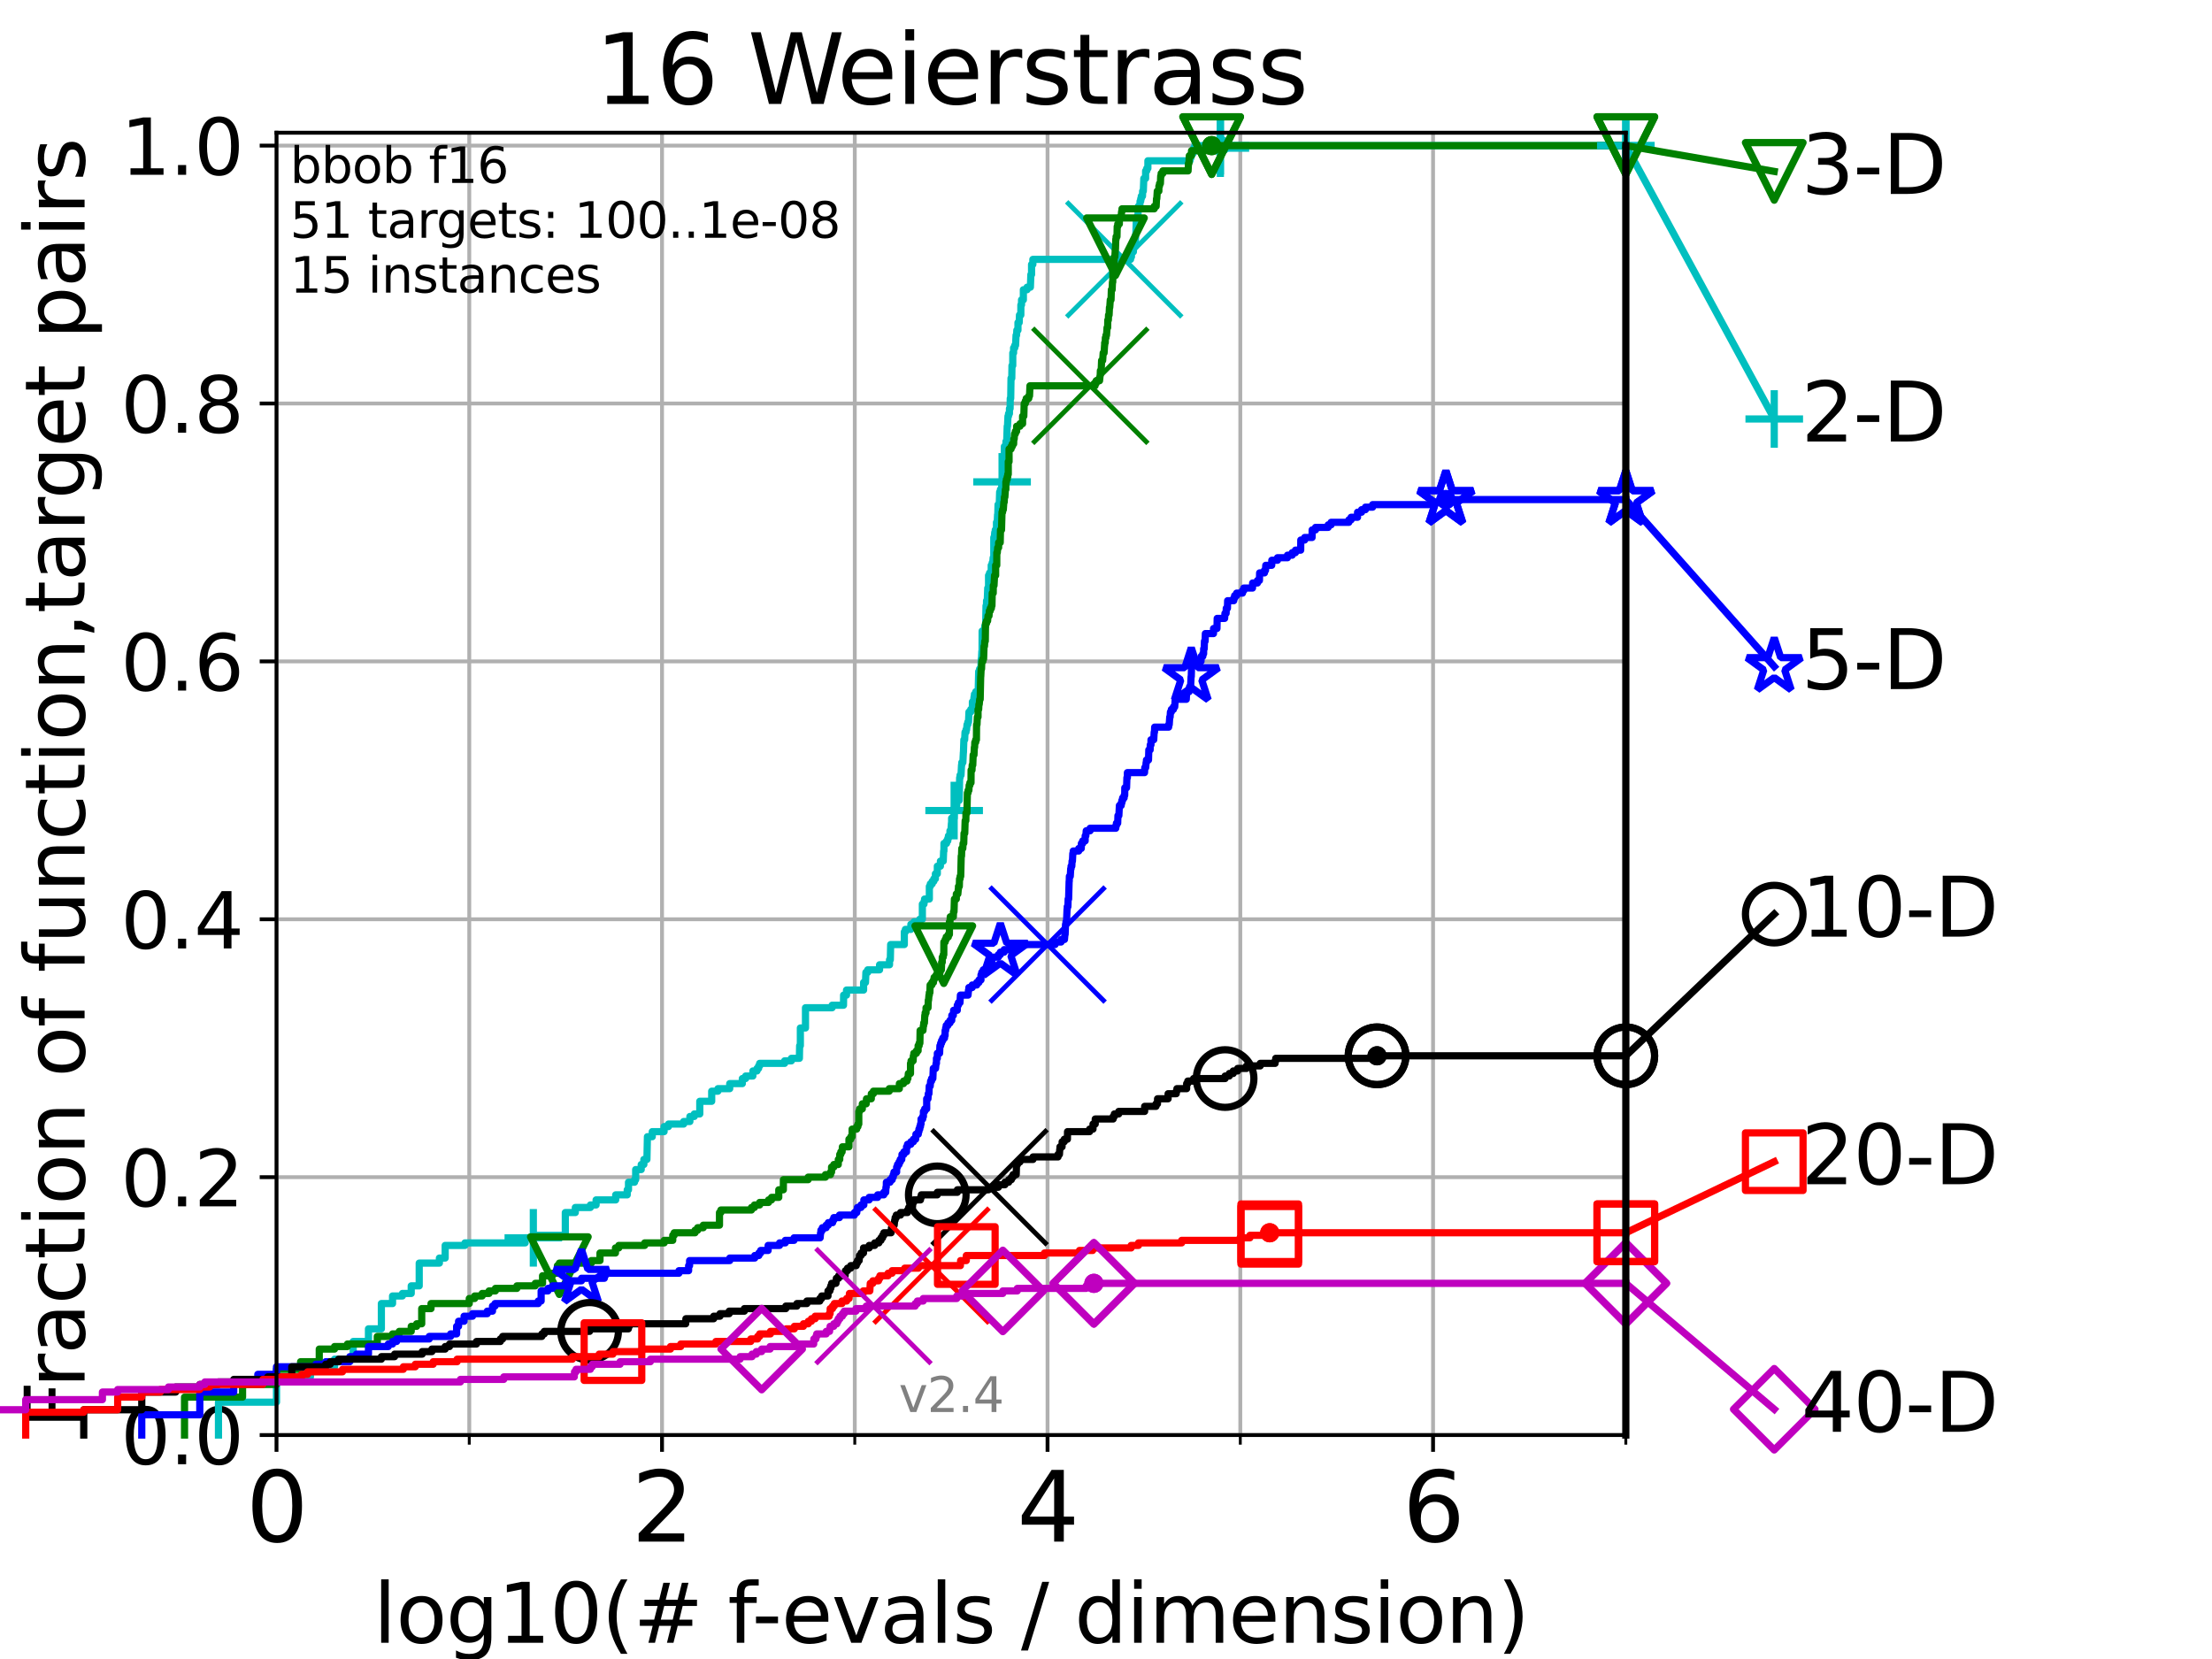 <?xml version="1.0" encoding="utf-8" standalone="no"?>
<!DOCTYPE svg PUBLIC "-//W3C//DTD SVG 1.1//EN"
  "http://www.w3.org/Graphics/SVG/1.1/DTD/svg11.dtd">
<svg height="345.6pt" version="1.1" viewBox="0 0 460.8 345.6" width="460.8pt" xmlns="http://www.w3.org/2000/svg" xmlns:xlink="http://www.w3.org/1999/xlink">
 <defs>
  <style type="text/css">*{stroke-linecap:butt;stroke-linejoin:round;}</style>
 </defs>
 <g id="figure_1">
  <g id="patch_1">
   <path d="M 0 345.6 
L 460.8 345.6 
L 460.8 0 
L 0 0 
z
" style="fill:#ffffff;"/>
  </g>
  <g id="axes_1">
   <g id="patch_2">
    <path d="M 57.6 298.944 
L 338.688 298.944 
L 338.688 27.648 
L 57.6 27.648 
z
" style="fill:#ffffff;"/>
   </g>
   <g id="matplotlib.axis_1">
    <g id="xtick_1">
     <g id="line2d_1">
      <path clip-path="url(#p925b11e635)" d="M 57.6 298.944 
L 57.6 27.648 
" style="fill:none;stroke:#b0b0b0;stroke-linecap:square;stroke-width:0.8;"/>
     </g>
     <g id="line2d_2">
      <defs>
       <path d="M 0 0 
L 0 3.5 
" id="mf7c30c1b37" style="stroke:#000000;stroke-width:0.8;"/>
      </defs>
      <g>
       <use style="stroke:#000000;stroke-width:0.8;" x="57.6" xlink:href="#mf7c30c1b37" y="298.944"/>
      </g>
     </g>
     <g id="text_1">
      <!-- 0 -->
      <g transform="translate(51.237 321.141)scale(0.2 -0.2)">
       <defs>
        <path d="M 2034 4250 
Q 1547 4250 1301 3770 
Q 1056 3291 1056 2328 
Q 1056 1369 1301 889 
Q 1547 409 2034 409 
Q 2525 409 2770 889 
Q 3016 1369 3016 2328 
Q 3016 3291 2770 3770 
Q 2525 4250 2034 4250 
z
M 2034 4750 
Q 2819 4750 3233 4129 
Q 3647 3509 3647 2328 
Q 3647 1150 3233 529 
Q 2819 -91 2034 -91 
Q 1250 -91 836 529 
Q 422 1150 422 2328 
Q 422 3509 836 4129 
Q 1250 4750 2034 4750 
z
" id="DejaVuSans-30" transform="scale(0.016)"/>
       </defs>
       <use xlink:href="#DejaVuSans-30"/>
      </g>
     </g>
    </g>
    <g id="xtick_2">
     <g id="line2d_3">
      <path clip-path="url(#p925b11e635)" d="M 137.911 298.944 
L 137.911 27.648 
" style="fill:none;stroke:#b0b0b0;stroke-linecap:square;stroke-width:0.8;"/>
     </g>
     <g id="line2d_4">
      <g>
       <use style="stroke:#000000;stroke-width:0.8;" x="137.911" xlink:href="#mf7c30c1b37" y="298.944"/>
      </g>
     </g>
     <g id="text_2">
      <!-- 2 -->
      <g transform="translate(131.548 321.141)scale(0.2 -0.2)">
       <defs>
        <path d="M 1228 531 
L 3431 531 
L 3431 0 
L 469 0 
L 469 531 
Q 828 903 1448 1529 
Q 2069 2156 2228 2338 
Q 2531 2678 2651 2914 
Q 2772 3150 2772 3378 
Q 2772 3750 2511 3984 
Q 2250 4219 1831 4219 
Q 1534 4219 1204 4116 
Q 875 4013 500 3803 
L 500 4441 
Q 881 4594 1212 4672 
Q 1544 4750 1819 4750 
Q 2544 4750 2975 4387 
Q 3406 4025 3406 3419 
Q 3406 3131 3298 2873 
Q 3191 2616 2906 2266 
Q 2828 2175 2409 1742 
Q 1991 1309 1228 531 
z
" id="DejaVuSans-32" transform="scale(0.016)"/>
       </defs>
       <use xlink:href="#DejaVuSans-32"/>
      </g>
     </g>
    </g>
    <g id="xtick_3">
     <g id="line2d_5">
      <path clip-path="url(#p925b11e635)" d="M 218.222 298.944 
L 218.222 27.648 
" style="fill:none;stroke:#b0b0b0;stroke-linecap:square;stroke-width:0.8;"/>
     </g>
     <g id="line2d_6">
      <g>
       <use style="stroke:#000000;stroke-width:0.8;" x="218.222" xlink:href="#mf7c30c1b37" y="298.944"/>
      </g>
     </g>
     <g id="text_3">
      <!-- 4 -->
      <g transform="translate(211.859 321.141)scale(0.2 -0.2)">
       <defs>
        <path d="M 2419 4116 
L 825 1625 
L 2419 1625 
L 2419 4116 
z
M 2253 4666 
L 3047 4666 
L 3047 1625 
L 3713 1625 
L 3713 1100 
L 3047 1100 
L 3047 0 
L 2419 0 
L 2419 1100 
L 313 1100 
L 313 1709 
L 2253 4666 
z
" id="DejaVuSans-34" transform="scale(0.016)"/>
       </defs>
       <use xlink:href="#DejaVuSans-34"/>
      </g>
     </g>
    </g>
    <g id="xtick_4">
     <g id="line2d_7">
      <path clip-path="url(#p925b11e635)" d="M 298.533 298.944 
L 298.533 27.648 
" style="fill:none;stroke:#b0b0b0;stroke-linecap:square;stroke-width:0.8;"/>
     </g>
     <g id="line2d_8">
      <g>
       <use style="stroke:#000000;stroke-width:0.8;" x="298.533" xlink:href="#mf7c30c1b37" y="298.944"/>
      </g>
     </g>
     <g id="text_4">
      <!-- 6 -->
      <g transform="translate(292.17 321.141)scale(0.2 -0.2)">
       <defs>
        <path d="M 2113 2584 
Q 1688 2584 1439 2293 
Q 1191 2003 1191 1497 
Q 1191 994 1439 701 
Q 1688 409 2113 409 
Q 2538 409 2786 701 
Q 3034 994 3034 1497 
Q 3034 2003 2786 2293 
Q 2538 2584 2113 2584 
z
M 3366 4563 
L 3366 3988 
Q 3128 4100 2886 4159 
Q 2644 4219 2406 4219 
Q 1781 4219 1451 3797 
Q 1122 3375 1075 2522 
Q 1259 2794 1537 2939 
Q 1816 3084 2150 3084 
Q 2853 3084 3261 2657 
Q 3669 2231 3669 1497 
Q 3669 778 3244 343 
Q 2819 -91 2113 -91 
Q 1303 -91 875 529 
Q 447 1150 447 2328 
Q 447 3434 972 4092 
Q 1497 4750 2381 4750 
Q 2619 4750 2861 4703 
Q 3103 4656 3366 4563 
z
" id="DejaVuSans-36" transform="scale(0.016)"/>
       </defs>
       <use xlink:href="#DejaVuSans-36"/>
      </g>
     </g>
    </g>
    <g id="xtick_5">
     <g id="line2d_9">
      <path clip-path="url(#p925b11e635)" d="M 97.755 298.944 
L 97.755 27.648 
" style="fill:none;stroke:#b0b0b0;stroke-linecap:square;stroke-width:0.8;"/>
     </g>
     <g id="line2d_10">
      <defs>
       <path d="M 0 0 
L 0 2 
" id="m02102c11ba" style="stroke:#000000;stroke-width:0.6;"/>
      </defs>
      <g>
       <use style="stroke:#000000;stroke-width:0.6;" x="97.755" xlink:href="#m02102c11ba" y="298.944"/>
      </g>
     </g>
    </g>
    <g id="xtick_6">
     <g id="line2d_11">
      <path clip-path="url(#p925b11e635)" d="M 178.066 298.944 
L 178.066 27.648 
" style="fill:none;stroke:#b0b0b0;stroke-linecap:square;stroke-width:0.8;"/>
     </g>
     <g id="line2d_12">
      <g>
       <use style="stroke:#000000;stroke-width:0.6;" x="178.066" xlink:href="#m02102c11ba" y="298.944"/>
      </g>
     </g>
    </g>
    <g id="xtick_7">
     <g id="line2d_13">
      <path clip-path="url(#p925b11e635)" d="M 258.377 298.944 
L 258.377 27.648 
" style="fill:none;stroke:#b0b0b0;stroke-linecap:square;stroke-width:0.8;"/>
     </g>
     <g id="line2d_14">
      <g>
       <use style="stroke:#000000;stroke-width:0.6;" x="258.377" xlink:href="#m02102c11ba" y="298.944"/>
      </g>
     </g>
    </g>
    <g id="xtick_8">
     <g id="line2d_15">
      <path clip-path="url(#p925b11e635)" d="M 338.688 298.944 
L 338.688 27.648 
" style="fill:none;stroke:#b0b0b0;stroke-linecap:square;stroke-width:0.8;"/>
     </g>
     <g id="line2d_16">
      <g>
       <use style="stroke:#000000;stroke-width:0.6;" x="338.688" xlink:href="#m02102c11ba" y="298.944"/>
      </g>
     </g>
    </g>
    <g id="text_5">
     <!-- log10(# f-evals / dimension) -->
     <g transform="translate(77.764 342.218)scale(0.17 -0.17)">
      <defs>
       <path d="M 603 4863 
L 1178 4863 
L 1178 0 
L 603 0 
L 603 4863 
z
" id="DejaVuSans-6c" transform="scale(0.016)"/>
       <path d="M 1959 3097 
Q 1497 3097 1228 2736 
Q 959 2375 959 1747 
Q 959 1119 1226 758 
Q 1494 397 1959 397 
Q 2419 397 2687 759 
Q 2956 1122 2956 1747 
Q 2956 2369 2687 2733 
Q 2419 3097 1959 3097 
z
M 1959 3584 
Q 2709 3584 3137 3096 
Q 3566 2609 3566 1747 
Q 3566 888 3137 398 
Q 2709 -91 1959 -91 
Q 1206 -91 779 398 
Q 353 888 353 1747 
Q 353 2609 779 3096 
Q 1206 3584 1959 3584 
z
" id="DejaVuSans-6f" transform="scale(0.016)"/>
       <path d="M 2906 1791 
Q 2906 2416 2648 2759 
Q 2391 3103 1925 3103 
Q 1463 3103 1205 2759 
Q 947 2416 947 1791 
Q 947 1169 1205 825 
Q 1463 481 1925 481 
Q 2391 481 2648 825 
Q 2906 1169 2906 1791 
z
M 3481 434 
Q 3481 -459 3084 -895 
Q 2688 -1331 1869 -1331 
Q 1566 -1331 1297 -1286 
Q 1028 -1241 775 -1147 
L 775 -588 
Q 1028 -725 1275 -790 
Q 1522 -856 1778 -856 
Q 2344 -856 2625 -561 
Q 2906 -266 2906 331 
L 2906 616 
Q 2728 306 2450 153 
Q 2172 0 1784 0 
Q 1141 0 747 490 
Q 353 981 353 1791 
Q 353 2603 747 3093 
Q 1141 3584 1784 3584 
Q 2172 3584 2450 3431 
Q 2728 3278 2906 2969 
L 2906 3500 
L 3481 3500 
L 3481 434 
z
" id="DejaVuSans-67" transform="scale(0.016)"/>
       <path d="M 794 531 
L 1825 531 
L 1825 4091 
L 703 3866 
L 703 4441 
L 1819 4666 
L 2450 4666 
L 2450 531 
L 3481 531 
L 3481 0 
L 794 0 
L 794 531 
z
" id="DejaVuSans-31" transform="scale(0.016)"/>
       <path d="M 1984 4856 
Q 1566 4138 1362 3434 
Q 1159 2731 1159 2009 
Q 1159 1288 1364 580 
Q 1569 -128 1984 -844 
L 1484 -844 
Q 1016 -109 783 600 
Q 550 1309 550 2009 
Q 550 2706 781 3412 
Q 1013 4119 1484 4856 
L 1984 4856 
z
" id="DejaVuSans-28" transform="scale(0.016)"/>
       <path d="M 3272 2816 
L 2363 2816 
L 2100 1772 
L 3016 1772 
L 3272 2816 
z
M 2803 4594 
L 2478 3297 
L 3391 3297 
L 3719 4594 
L 4219 4594 
L 3897 3297 
L 4872 3297 
L 4872 2816 
L 3775 2816 
L 3519 1772 
L 4513 1772 
L 4513 1294 
L 3397 1294 
L 3072 0 
L 2572 0 
L 2894 1294 
L 1978 1294 
L 1656 0 
L 1153 0 
L 1478 1294 
L 494 1294 
L 494 1772 
L 1594 1772 
L 1856 2816 
L 850 2816 
L 850 3297 
L 1978 3297 
L 2297 4594 
L 2803 4594 
z
" id="DejaVuSans-23" transform="scale(0.016)"/>
       <path id="DejaVuSans-20" transform="scale(0.016)"/>
       <path d="M 2375 4863 
L 2375 4384 
L 1825 4384 
Q 1516 4384 1395 4259 
Q 1275 4134 1275 3809 
L 1275 3500 
L 2222 3500 
L 2222 3053 
L 1275 3053 
L 1275 0 
L 697 0 
L 697 3053 
L 147 3053 
L 147 3500 
L 697 3500 
L 697 3744 
Q 697 4328 969 4595 
Q 1241 4863 1831 4863 
L 2375 4863 
z
" id="DejaVuSans-66" transform="scale(0.016)"/>
       <path d="M 313 2009 
L 1997 2009 
L 1997 1497 
L 313 1497 
L 313 2009 
z
" id="DejaVuSans-2d" transform="scale(0.016)"/>
       <path d="M 3597 1894 
L 3597 1613 
L 953 1613 
Q 991 1019 1311 708 
Q 1631 397 2203 397 
Q 2534 397 2845 478 
Q 3156 559 3463 722 
L 3463 178 
Q 3153 47 2828 -22 
Q 2503 -91 2169 -91 
Q 1331 -91 842 396 
Q 353 884 353 1716 
Q 353 2575 817 3079 
Q 1281 3584 2069 3584 
Q 2775 3584 3186 3129 
Q 3597 2675 3597 1894 
z
M 3022 2063 
Q 3016 2534 2758 2815 
Q 2500 3097 2075 3097 
Q 1594 3097 1305 2825 
Q 1016 2553 972 2059 
L 3022 2063 
z
" id="DejaVuSans-65" transform="scale(0.016)"/>
       <path d="M 191 3500 
L 800 3500 
L 1894 563 
L 2988 3500 
L 3597 3500 
L 2284 0 
L 1503 0 
L 191 3500 
z
" id="DejaVuSans-76" transform="scale(0.016)"/>
       <path d="M 2194 1759 
Q 1497 1759 1228 1600 
Q 959 1441 959 1056 
Q 959 750 1161 570 
Q 1363 391 1709 391 
Q 2188 391 2477 730 
Q 2766 1069 2766 1631 
L 2766 1759 
L 2194 1759 
z
M 3341 1997 
L 3341 0 
L 2766 0 
L 2766 531 
Q 2569 213 2275 61 
Q 1981 -91 1556 -91 
Q 1019 -91 701 211 
Q 384 513 384 1019 
Q 384 1609 779 1909 
Q 1175 2209 1959 2209 
L 2766 2209 
L 2766 2266 
Q 2766 2663 2505 2880 
Q 2244 3097 1772 3097 
Q 1472 3097 1187 3025 
Q 903 2953 641 2809 
L 641 3341 
Q 956 3463 1253 3523 
Q 1550 3584 1831 3584 
Q 2591 3584 2966 3190 
Q 3341 2797 3341 1997 
z
" id="DejaVuSans-61" transform="scale(0.016)"/>
       <path d="M 2834 3397 
L 2834 2853 
Q 2591 2978 2328 3040 
Q 2066 3103 1784 3103 
Q 1356 3103 1142 2972 
Q 928 2841 928 2578 
Q 928 2378 1081 2264 
Q 1234 2150 1697 2047 
L 1894 2003 
Q 2506 1872 2764 1633 
Q 3022 1394 3022 966 
Q 3022 478 2636 193 
Q 2250 -91 1575 -91 
Q 1294 -91 989 -36 
Q 684 19 347 128 
L 347 722 
Q 666 556 975 473 
Q 1284 391 1588 391 
Q 1994 391 2212 530 
Q 2431 669 2431 922 
Q 2431 1156 2273 1281 
Q 2116 1406 1581 1522 
L 1381 1569 
Q 847 1681 609 1914 
Q 372 2147 372 2553 
Q 372 3047 722 3315 
Q 1072 3584 1716 3584 
Q 2034 3584 2315 3537 
Q 2597 3491 2834 3397 
z
" id="DejaVuSans-73" transform="scale(0.016)"/>
       <path d="M 1625 4666 
L 2156 4666 
L 531 -594 
L 0 -594 
L 1625 4666 
z
" id="DejaVuSans-2f" transform="scale(0.016)"/>
       <path d="M 2906 2969 
L 2906 4863 
L 3481 4863 
L 3481 0 
L 2906 0 
L 2906 525 
Q 2725 213 2448 61 
Q 2172 -91 1784 -91 
Q 1150 -91 751 415 
Q 353 922 353 1747 
Q 353 2572 751 3078 
Q 1150 3584 1784 3584 
Q 2172 3584 2448 3432 
Q 2725 3281 2906 2969 
z
M 947 1747 
Q 947 1113 1208 752 
Q 1469 391 1925 391 
Q 2381 391 2643 752 
Q 2906 1113 2906 1747 
Q 2906 2381 2643 2742 
Q 2381 3103 1925 3103 
Q 1469 3103 1208 2742 
Q 947 2381 947 1747 
z
" id="DejaVuSans-64" transform="scale(0.016)"/>
       <path d="M 603 3500 
L 1178 3500 
L 1178 0 
L 603 0 
L 603 3500 
z
M 603 4863 
L 1178 4863 
L 1178 4134 
L 603 4134 
L 603 4863 
z
" id="DejaVuSans-69" transform="scale(0.016)"/>
       <path d="M 3328 2828 
Q 3544 3216 3844 3400 
Q 4144 3584 4550 3584 
Q 5097 3584 5394 3201 
Q 5691 2819 5691 2113 
L 5691 0 
L 5113 0 
L 5113 2094 
Q 5113 2597 4934 2840 
Q 4756 3084 4391 3084 
Q 3944 3084 3684 2787 
Q 3425 2491 3425 1978 
L 3425 0 
L 2847 0 
L 2847 2094 
Q 2847 2600 2669 2842 
Q 2491 3084 2119 3084 
Q 1678 3084 1418 2786 
Q 1159 2488 1159 1978 
L 1159 0 
L 581 0 
L 581 3500 
L 1159 3500 
L 1159 2956 
Q 1356 3278 1631 3431 
Q 1906 3584 2284 3584 
Q 2666 3584 2933 3390 
Q 3200 3197 3328 2828 
z
" id="DejaVuSans-6d" transform="scale(0.016)"/>
       <path d="M 3513 2113 
L 3513 0 
L 2938 0 
L 2938 2094 
Q 2938 2591 2744 2837 
Q 2550 3084 2163 3084 
Q 1697 3084 1428 2787 
Q 1159 2491 1159 1978 
L 1159 0 
L 581 0 
L 581 3500 
L 1159 3500 
L 1159 2956 
Q 1366 3272 1645 3428 
Q 1925 3584 2291 3584 
Q 2894 3584 3203 3211 
Q 3513 2838 3513 2113 
z
" id="DejaVuSans-6e" transform="scale(0.016)"/>
       <path d="M 513 4856 
L 1013 4856 
Q 1481 4119 1714 3412 
Q 1947 2706 1947 2009 
Q 1947 1309 1714 600 
Q 1481 -109 1013 -844 
L 513 -844 
Q 928 -128 1133 580 
Q 1338 1288 1338 2009 
Q 1338 2731 1133 3434 
Q 928 4138 513 4856 
z
" id="DejaVuSans-29" transform="scale(0.016)"/>
      </defs>
      <use xlink:href="#DejaVuSans-6c"/>
      <use x="27.783" xlink:href="#DejaVuSans-6f"/>
      <use x="88.965" xlink:href="#DejaVuSans-67"/>
      <use x="152.441" xlink:href="#DejaVuSans-31"/>
      <use x="216.064" xlink:href="#DejaVuSans-30"/>
      <use x="279.688" xlink:href="#DejaVuSans-28"/>
      <use x="318.701" xlink:href="#DejaVuSans-23"/>
      <use x="402.49" xlink:href="#DejaVuSans-20"/>
      <use x="434.277" xlink:href="#DejaVuSans-66"/>
      <use x="463.982" xlink:href="#DejaVuSans-2d"/>
      <use x="500.066" xlink:href="#DejaVuSans-65"/>
      <use x="561.59" xlink:href="#DejaVuSans-76"/>
      <use x="620.77" xlink:href="#DejaVuSans-61"/>
      <use x="682.049" xlink:href="#DejaVuSans-6c"/>
      <use x="709.832" xlink:href="#DejaVuSans-73"/>
      <use x="761.932" xlink:href="#DejaVuSans-20"/>
      <use x="793.719" xlink:href="#DejaVuSans-2f"/>
      <use x="827.41" xlink:href="#DejaVuSans-20"/>
      <use x="859.197" xlink:href="#DejaVuSans-64"/>
      <use x="922.674" xlink:href="#DejaVuSans-69"/>
      <use x="950.457" xlink:href="#DejaVuSans-6d"/>
      <use x="1047.869" xlink:href="#DejaVuSans-65"/>
      <use x="1109.393" xlink:href="#DejaVuSans-6e"/>
      <use x="1172.771" xlink:href="#DejaVuSans-73"/>
      <use x="1224.871" xlink:href="#DejaVuSans-69"/>
      <use x="1252.654" xlink:href="#DejaVuSans-6f"/>
      <use x="1313.836" xlink:href="#DejaVuSans-6e"/>
      <use x="1377.215" xlink:href="#DejaVuSans-29"/>
     </g>
    </g>
   </g>
   <g id="matplotlib.axis_2">
    <g id="ytick_1">
     <g id="line2d_17">
      <path clip-path="url(#p925b11e635)" d="M 57.6 298.944 
L 338.688 298.944 
" style="fill:none;stroke:#b0b0b0;stroke-linecap:square;stroke-width:0.8;"/>
     </g>
     <g id="line2d_18">
      <defs>
       <path d="M 0 0 
L -3.5 0 
" id="m6680188227" style="stroke:#000000;stroke-width:0.8;"/>
      </defs>
      <g>
       <use style="stroke:#000000;stroke-width:0.8;" x="57.6" xlink:href="#m6680188227" y="298.944"/>
      </g>
     </g>
     <g id="text_6">
      <!-- 0.0 -->
      <g transform="translate(25.155 305.023)scale(0.16 -0.16)">
       <defs>
        <path d="M 684 794 
L 1344 794 
L 1344 0 
L 684 0 
L 684 794 
z
" id="DejaVuSans-2e" transform="scale(0.016)"/>
       </defs>
       <use xlink:href="#DejaVuSans-30"/>
       <use x="63.623" xlink:href="#DejaVuSans-2e"/>
       <use x="95.41" xlink:href="#DejaVuSans-30"/>
      </g>
     </g>
    </g>
    <g id="ytick_2">
     <g id="line2d_19">
      <path clip-path="url(#p925b11e635)" d="M 57.6 245.222 
L 338.688 245.222 
" style="fill:none;stroke:#b0b0b0;stroke-linecap:square;stroke-width:0.8;"/>
     </g>
     <g id="line2d_20">
      <g>
       <use style="stroke:#000000;stroke-width:0.8;" x="57.6" xlink:href="#m6680188227" y="245.222"/>
      </g>
     </g>
     <g id="text_7">
      <!-- 0.2 -->
      <g transform="translate(25.155 251.301)scale(0.16 -0.16)">
       <use xlink:href="#DejaVuSans-30"/>
       <use x="63.623" xlink:href="#DejaVuSans-2e"/>
       <use x="95.41" xlink:href="#DejaVuSans-32"/>
      </g>
     </g>
    </g>
    <g id="ytick_3">
     <g id="line2d_21">
      <path clip-path="url(#p925b11e635)" d="M 57.6 191.5 
L 338.688 191.5 
" style="fill:none;stroke:#b0b0b0;stroke-linecap:square;stroke-width:0.8;"/>
     </g>
     <g id="line2d_22">
      <g>
       <use style="stroke:#000000;stroke-width:0.8;" x="57.6" xlink:href="#m6680188227" y="191.5"/>
      </g>
     </g>
     <g id="text_8">
      <!-- 0.4 -->
      <g transform="translate(25.155 197.579)scale(0.16 -0.16)">
       <use xlink:href="#DejaVuSans-30"/>
       <use x="63.623" xlink:href="#DejaVuSans-2e"/>
       <use x="95.41" xlink:href="#DejaVuSans-34"/>
      </g>
     </g>
    </g>
    <g id="ytick_4">
     <g id="line2d_23">
      <path clip-path="url(#p925b11e635)" d="M 57.6 137.778 
L 338.688 137.778 
" style="fill:none;stroke:#b0b0b0;stroke-linecap:square;stroke-width:0.8;"/>
     </g>
     <g id="line2d_24">
      <g>
       <use style="stroke:#000000;stroke-width:0.8;" x="57.6" xlink:href="#m6680188227" y="137.778"/>
      </g>
     </g>
     <g id="text_9">
      <!-- 0.6 -->
      <g transform="translate(25.155 143.857)scale(0.16 -0.16)">
       <use xlink:href="#DejaVuSans-30"/>
       <use x="63.623" xlink:href="#DejaVuSans-2e"/>
       <use x="95.41" xlink:href="#DejaVuSans-36"/>
      </g>
     </g>
    </g>
    <g id="ytick_5">
     <g id="line2d_25">
      <path clip-path="url(#p925b11e635)" d="M 57.6 84.056 
L 338.688 84.056 
" style="fill:none;stroke:#b0b0b0;stroke-linecap:square;stroke-width:0.8;"/>
     </g>
     <g id="line2d_26">
      <g>
       <use style="stroke:#000000;stroke-width:0.8;" x="57.6" xlink:href="#m6680188227" y="84.056"/>
      </g>
     </g>
     <g id="text_10">
      <!-- 0.8 -->
      <g transform="translate(25.155 90.135)scale(0.16 -0.16)">
       <defs>
        <path d="M 2034 2216 
Q 1584 2216 1326 1975 
Q 1069 1734 1069 1313 
Q 1069 891 1326 650 
Q 1584 409 2034 409 
Q 2484 409 2743 651 
Q 3003 894 3003 1313 
Q 3003 1734 2745 1975 
Q 2488 2216 2034 2216 
z
M 1403 2484 
Q 997 2584 770 2862 
Q 544 3141 544 3541 
Q 544 4100 942 4425 
Q 1341 4750 2034 4750 
Q 2731 4750 3128 4425 
Q 3525 4100 3525 3541 
Q 3525 3141 3298 2862 
Q 3072 2584 2669 2484 
Q 3125 2378 3379 2068 
Q 3634 1759 3634 1313 
Q 3634 634 3220 271 
Q 2806 -91 2034 -91 
Q 1263 -91 848 271 
Q 434 634 434 1313 
Q 434 1759 690 2068 
Q 947 2378 1403 2484 
z
M 1172 3481 
Q 1172 3119 1398 2916 
Q 1625 2713 2034 2713 
Q 2441 2713 2670 2916 
Q 2900 3119 2900 3481 
Q 2900 3844 2670 4047 
Q 2441 4250 2034 4250 
Q 1625 4250 1398 4047 
Q 1172 3844 1172 3481 
z
" id="DejaVuSans-38" transform="scale(0.016)"/>
       </defs>
       <use xlink:href="#DejaVuSans-30"/>
       <use x="63.623" xlink:href="#DejaVuSans-2e"/>
       <use x="95.41" xlink:href="#DejaVuSans-38"/>
      </g>
     </g>
    </g>
    <g id="ytick_6">
     <g id="line2d_27">
      <path clip-path="url(#p925b11e635)" d="M 57.6 30.334 
L 338.688 30.334 
" style="fill:none;stroke:#b0b0b0;stroke-linecap:square;stroke-width:0.8;"/>
     </g>
     <g id="line2d_28">
      <g>
       <use style="stroke:#000000;stroke-width:0.8;" x="57.6" xlink:href="#m6680188227" y="30.334"/>
      </g>
     </g>
     <g id="text_11">
      <!-- 1.0 -->
      <g transform="translate(25.155 36.413)scale(0.16 -0.16)">
       <use xlink:href="#DejaVuSans-31"/>
       <use x="63.623" xlink:href="#DejaVuSans-2e"/>
       <use x="95.41" xlink:href="#DejaVuSans-30"/>
      </g>
     </g>
    </g>
    <g id="text_12">
     <!-- Fraction of function,target pairs -->
     <g transform="translate(17.62 297.681)rotate(-90)scale(0.17 -0.17)">
      <defs>
       <path d="M 628 4666 
L 3309 4666 
L 3309 4134 
L 1259 4134 
L 1259 2759 
L 3109 2759 
L 3109 2228 
L 1259 2228 
L 1259 0 
L 628 0 
L 628 4666 
z
" id="DejaVuSans-46" transform="scale(0.016)"/>
       <path d="M 2631 2963 
Q 2534 3019 2420 3045 
Q 2306 3072 2169 3072 
Q 1681 3072 1420 2755 
Q 1159 2438 1159 1844 
L 1159 0 
L 581 0 
L 581 3500 
L 1159 3500 
L 1159 2956 
Q 1341 3275 1631 3429 
Q 1922 3584 2338 3584 
Q 2397 3584 2469 3576 
Q 2541 3569 2628 3553 
L 2631 2963 
z
" id="DejaVuSans-72" transform="scale(0.016)"/>
       <path d="M 3122 3366 
L 3122 2828 
Q 2878 2963 2633 3030 
Q 2388 3097 2138 3097 
Q 1578 3097 1268 2742 
Q 959 2388 959 1747 
Q 959 1106 1268 751 
Q 1578 397 2138 397 
Q 2388 397 2633 464 
Q 2878 531 3122 666 
L 3122 134 
Q 2881 22 2623 -34 
Q 2366 -91 2075 -91 
Q 1284 -91 818 406 
Q 353 903 353 1747 
Q 353 2603 823 3093 
Q 1294 3584 2113 3584 
Q 2378 3584 2631 3529 
Q 2884 3475 3122 3366 
z
" id="DejaVuSans-63" transform="scale(0.016)"/>
       <path d="M 1172 4494 
L 1172 3500 
L 2356 3500 
L 2356 3053 
L 1172 3053 
L 1172 1153 
Q 1172 725 1289 603 
Q 1406 481 1766 481 
L 2356 481 
L 2356 0 
L 1766 0 
Q 1100 0 847 248 
Q 594 497 594 1153 
L 594 3053 
L 172 3053 
L 172 3500 
L 594 3500 
L 594 4494 
L 1172 4494 
z
" id="DejaVuSans-74" transform="scale(0.016)"/>
       <path d="M 544 1381 
L 544 3500 
L 1119 3500 
L 1119 1403 
Q 1119 906 1312 657 
Q 1506 409 1894 409 
Q 2359 409 2629 706 
Q 2900 1003 2900 1516 
L 2900 3500 
L 3475 3500 
L 3475 0 
L 2900 0 
L 2900 538 
Q 2691 219 2414 64 
Q 2138 -91 1772 -91 
Q 1169 -91 856 284 
Q 544 659 544 1381 
z
M 1991 3584 
L 1991 3584 
z
" id="DejaVuSans-75" transform="scale(0.016)"/>
       <path d="M 750 794 
L 1409 794 
L 1409 256 
L 897 -744 
L 494 -744 
L 750 256 
L 750 794 
z
" id="DejaVuSans-2c" transform="scale(0.016)"/>
       <path d="M 1159 525 
L 1159 -1331 
L 581 -1331 
L 581 3500 
L 1159 3500 
L 1159 2969 
Q 1341 3281 1617 3432 
Q 1894 3584 2278 3584 
Q 2916 3584 3314 3078 
Q 3713 2572 3713 1747 
Q 3713 922 3314 415 
Q 2916 -91 2278 -91 
Q 1894 -91 1617 61 
Q 1341 213 1159 525 
z
M 3116 1747 
Q 3116 2381 2855 2742 
Q 2594 3103 2138 3103 
Q 1681 3103 1420 2742 
Q 1159 2381 1159 1747 
Q 1159 1113 1420 752 
Q 1681 391 2138 391 
Q 2594 391 2855 752 
Q 3116 1113 3116 1747 
z
" id="DejaVuSans-70" transform="scale(0.016)"/>
      </defs>
      <use xlink:href="#DejaVuSans-46"/>
      <use x="50.27" xlink:href="#DejaVuSans-72"/>
      <use x="91.383" xlink:href="#DejaVuSans-61"/>
      <use x="152.662" xlink:href="#DejaVuSans-63"/>
      <use x="207.643" xlink:href="#DejaVuSans-74"/>
      <use x="246.852" xlink:href="#DejaVuSans-69"/>
      <use x="274.635" xlink:href="#DejaVuSans-6f"/>
      <use x="335.816" xlink:href="#DejaVuSans-6e"/>
      <use x="399.195" xlink:href="#DejaVuSans-20"/>
      <use x="430.982" xlink:href="#DejaVuSans-6f"/>
      <use x="492.164" xlink:href="#DejaVuSans-66"/>
      <use x="527.369" xlink:href="#DejaVuSans-20"/>
      <use x="559.156" xlink:href="#DejaVuSans-66"/>
      <use x="594.361" xlink:href="#DejaVuSans-75"/>
      <use x="657.74" xlink:href="#DejaVuSans-6e"/>
      <use x="721.119" xlink:href="#DejaVuSans-63"/>
      <use x="776.1" xlink:href="#DejaVuSans-74"/>
      <use x="815.309" xlink:href="#DejaVuSans-69"/>
      <use x="843.092" xlink:href="#DejaVuSans-6f"/>
      <use x="904.273" xlink:href="#DejaVuSans-6e"/>
      <use x="967.652" xlink:href="#DejaVuSans-2c"/>
      <use x="999.439" xlink:href="#DejaVuSans-74"/>
      <use x="1038.648" xlink:href="#DejaVuSans-61"/>
      <use x="1099.928" xlink:href="#DejaVuSans-72"/>
      <use x="1139.291" xlink:href="#DejaVuSans-67"/>
      <use x="1202.768" xlink:href="#DejaVuSans-65"/>
      <use x="1264.291" xlink:href="#DejaVuSans-74"/>
      <use x="1303.5" xlink:href="#DejaVuSans-20"/>
      <use x="1335.287" xlink:href="#DejaVuSans-70"/>
      <use x="1398.764" xlink:href="#DejaVuSans-61"/>
      <use x="1460.043" xlink:href="#DejaVuSans-69"/>
      <use x="1487.826" xlink:href="#DejaVuSans-72"/>
      <use x="1528.939" xlink:href="#DejaVuSans-73"/>
     </g>
    </g>
   </g>
   <g id="line2d_29">
    <defs>
     <path d="M 0 1.5 
C 0.398 1.5 0.779 1.342 1.061 1.061 
C 1.342 0.779 1.5 0.398 1.5 0 
C 1.5 -0.398 1.342 -0.779 1.061 -1.061 
C 0.779 -1.342 0.398 -1.5 0 -1.5 
C -0.398 -1.5 -0.779 -1.342 -1.061 -1.061 
C -1.342 -0.779 -1.5 -0.398 -1.5 0 
C -1.5 0.398 -1.342 0.779 -1.061 1.061 
C -0.779 1.342 -0.398 1.5 0 1.5 
z
" id="mb8f110f873" style="stroke:#00bfbf;"/>
    </defs>
    <g>
     <use style="fill:#00bfbf;stroke:#00bfbf;" x="254.223" xlink:href="#mb8f110f873" y="30.334"/>
     <use style="fill:#00bfbf;stroke:#00bfbf;" x="254.223" xlink:href="#mb8f110f873" y="30.334"/>
    </g>
   </g>
   <g id="line2d_30">
    <path d="M 45.512 298.944 
L 45.512 292.097 
L 57.6 292.097 
L 57.6 286.83 
L 64.671 286.83 
L 64.671 284.723 
L 69.688 284.723 
L 69.688 283.143 
L 73.579 283.143 
L 73.579 279.457 
L 76.759 279.457 
L 76.759 276.823 
L 79.447 276.823 
L 79.447 271.556 
L 81.776 271.556 
L 81.776 269.976 
L 83.83 269.976 
L 83.83 269.45 
L 85.667 269.45 
L 85.667 267.87 
L 87.33 267.87 
L 87.33 263.129 
L 91.535 263.129 
L 91.535 262.076 
L 92.738 262.076 
L 92.738 259.443 
L 96.861 259.443 
L 96.861 258.916 
L 109.402 258.916 
L 109.402 257.862 
L 111.105 257.862 
L 111.105 257.336 
L 117.765 257.336 
L 117.765 252.596 
L 119.85 252.596 
L 119.85 251.542 
L 122.989 251.542 
L 122.989 251.016 
L 124.178 251.016 
L 124.178 249.962 
L 128.26 249.962 
L 128.26 248.909 
L 130.665 248.909 
L 130.665 247.855 
L 130.927 247.855 
L 130.927 246.275 
L 132.182 246.275 
L 132.182 245.749 
L 132.423 245.749 
L 132.423 243.642 
L 133.578 243.642 
L 133.578 242.589 
L 134.128 242.589 
L 134.128 241.535 
L 134.766 241.535 
L 134.87 236.795 
L 135.879 236.795 
L 135.879 235.742 
L 138.341 235.742 
L 138.341 234.688 
L 139.253 234.688 
L 139.253 234.162 
L 142.419 234.162 
L 142.419 233.635 
L 143.716 233.635 
L 143.716 232.582 
L 144.63 232.582 
L 144.63 232.055 
L 145.777 232.055 
L 145.777 229.421 
L 148.258 229.421 
L 148.258 227.315 
L 149.557 227.315 
L 149.557 226.788 
L 152.014 226.788 
L 152.014 225.735 
L 154.641 225.735 
L 154.641 224.681 
L 155.329 224.681 
L 155.329 224.155 
L 156.836 224.155 
L 156.836 223.101 
L 157.698 223.101 
L 157.698 222.575 
L 158.031 222.575 
L 158.031 222.048 
L 158.25 222.048 
L 158.25 221.521 
L 163.449 221.521 
L 163.449 220.994 
L 164.862 220.994 
L 164.862 220.468 
L 166.528 220.468 
L 166.578 217.834 
L 166.729 217.834 
L 166.729 214.148 
L 167.798 214.148 
L 167.798 209.934 
L 173.349 209.934 
L 173.349 209.407 
L 175.718 209.407 
L 175.738 207.301 
L 176.345 207.301 
L 176.345 206.247 
L 179.902 206.247 
L 179.902 204.667 
L 180.298 204.667 
L 180.382 202.56 
L 180.76 202.56 
L 180.76 202.034 
L 183.229 202.034 
L 183.229 200.98 
L 185.305 200.98 
L 185.305 199.927 
L 185.471 199.927 
L 185.54 196.767 
L 188.385 196.767 
L 188.385 194.133 
L 188.605 194.133 
L 188.605 193.607 
L 189.748 193.607 
L 189.748 192.553 
L 190.388 192.553 
L 190.388 192.027 
L 191.593 192.027 
L 191.593 191.5 
L 192.146 191.5 
L 192.146 188.34 
L 192.485 188.34 
L 192.485 187.813 
L 192.599 187.813 
L 192.599 187.287 
L 193.601 187.287 
L 193.601 184.653 
L 193.803 184.653 
L 193.803 184.126 
L 194.192 184.126 
L 194.192 183.6 
L 194.534 183.6 
L 194.534 183.073 
L 194.86 183.073 
L 194.86 182.02 
L 195.261 182.02 
L 195.261 180.44 
L 195.903 180.44 
L 195.903 179.386 
L 196.495 179.386 
L 196.577 177.28 
L 196.637 177.28 
L 196.646 175.699 
L 197.182 175.699 
L 197.182 175.173 
L 197.439 175.173 
L 197.439 174.646 
L 197.576 174.646 
L 197.576 174.119 
L 197.892 174.119 
L 197.892 173.066 
L 198.09 173.066 
L 198.2 171.486 
L 198.239 171.486 
L 198.239 170.433 
L 198.765 170.433 
L 198.805 168.326 
L 198.985 168.326 
L 198.985 167.799 
L 199.303 167.799 
L 199.303 166.746 
L 199.816 166.746 
L 199.911 162.006 
L 199.998 162.006 
L 199.998 161.479 
L 200.195 161.479 
L 200.305 159.372 
L 200.356 159.372 
L 200.356 158.846 
L 200.583 158.846 
L 200.688 156.739 
L 200.703 156.739 
L 200.793 154.105 
L 200.958 154.105 
L 201.033 152.525 
L 201.237 152.525 
L 201.237 151.999 
L 201.359 151.999 
L 201.448 150.945 
L 201.607 150.945 
L 201.607 150.419 
L 201.758 150.419 
L 201.852 148.312 
L 202.225 148.312 
L 202.225 147.785 
L 202.566 147.785 
L 202.566 146.205 
L 202.806 146.205 
L 202.914 145.152 
L 202.987 145.152 
L 202.987 144.625 
L 203.269 144.625 
L 203.269 144.098 
L 203.771 144.098 
L 203.877 139.885 
L 204.064 139.885 
L 204.064 139.358 
L 204.337 139.358 
L 204.412 137.251 
L 204.46 137.251 
L 204.537 135.671 
L 204.579 135.671 
L 204.596 131.458 
L 205.058 131.458 
L 205.149 130.404 
L 205.329 130.404 
L 205.404 126.191 
L 205.503 126.191 
L 205.518 125.138 
L 205.664 125.138 
L 205.764 122.504 
L 205.932 122.504 
L 205.932 119.871 
L 206.142 119.871 
L 206.142 119.344 
L 206.489 119.344 
L 206.489 117.764 
L 206.69 117.764 
L 206.69 117.237 
L 206.804 117.237 
L 206.891 116.184 
L 207.023 116.184 
L 207.024 111.97 
L 207.137 111.97 
L 207.222 110.917 
L 207.333 110.917 
L 207.333 110.39 
L 207.584 110.39 
L 207.584 108.81 
L 207.742 108.81 
L 207.81 107.23 
L 207.856 107.23 
L 207.911 105.124 
L 208.163 105.124 
L 208.242 102.49 
L 208.407 102.49 
L 208.407 101.963 
L 208.653 101.963 
L 208.751 100.383 
L 208.848 100.383 
L 208.946 97.223 
L 208.964 97.223 
L 208.982 95.643 
L 209.224 95.643 
L 209.224 93.01 
L 209.556 93.01 
L 209.556 91.956 
L 209.714 91.956 
L 209.819 88.796 
L 209.882 88.796 
L 209.979 86.69 
L 210.099 86.69 
L 210.099 86.163 
L 210.286 86.163 
L 210.286 85.109 
L 210.422 85.109 
L 210.454 83.003 
L 210.552 83.003 
L 210.612 78.789 
L 210.773 78.789 
L 210.811 76.156 
L 210.973 76.156 
L 210.981 73.522 
L 211.149 73.522 
L 211.149 72.469 
L 211.391 72.469 
L 211.391 71.942 
L 211.561 71.942 
L 211.664 69.836 
L 211.772 69.836 
L 211.825 68.782 
L 212.061 68.782 
L 212.061 67.202 
L 212.316 67.202 
L 212.375 65.622 
L 212.656 65.622 
L 212.665 63.515 
L 212.804 63.515 
L 212.804 62.462 
L 213.185 62.462 
L 213.185 60.355 
L 213.959 60.355 
L 213.959 59.829 
L 214.651 59.829 
L 214.746 57.195 
L 214.894 57.195 
L 214.894 55.088 
L 215.163 55.088 
L 215.163 54.035 
L 235.514 54.035 
L 235.514 53.508 
L 235.699 53.508 
L 235.709 52.455 
L 236.109 52.455 
L 236.109 51.402 
L 236.475 51.402 
L 236.585 48.768 
L 236.618 48.768 
L 236.728 45.608 
L 236.882 45.608 
L 236.882 45.081 
L 237.052 45.081 
L 237.131 42.975 
L 237.44 42.975 
L 237.494 41.921 
L 237.631 41.921 
L 237.631 41.395 
L 237.75 41.395 
L 237.75 40.868 
L 238 40.868 
L 238.031 39.814 
L 238.173 39.814 
L 238.278 37.181 
L 238.651 37.181 
L 238.651 35.601 
L 238.89 35.601 
L 238.89 35.074 
L 239.125 35.074 
L 239.125 33.494 
L 247.895 33.494 
L 247.895 32.968 
L 248.064 32.968 
L 248.064 32.441 
L 248.221 32.441 
L 248.221 31.914 
L 248.582 31.914 
L 248.657 30.861 
L 254.223 30.861 
L 254.223 30.334 
L 338.688 30.334 
L 338.688 30.334 
" style="fill:none;stroke:#00bfbf;stroke-linecap:square;stroke-width:1.5;"/>
   </g>
   <g id="line2d_31">
    <defs>
     <path d="M -6 0 
L 6 0 
M 0 6 
L 0 -6 
" id="m676a0a3221" style="stroke:#00bfbf;stroke-width:1.5;"/>
    </defs>
    <g>
     <use style="fill-opacity:0;stroke:#00bfbf;stroke-width:1.5;" x="111.105" xlink:href="#m676a0a3221" y="257.862"/>
     <use style="fill-opacity:0;stroke:#00bfbf;stroke-width:1.5;" x="198.765" xlink:href="#m676a0a3221" y="168.853"/>
     <use style="fill-opacity:0;stroke:#00bfbf;stroke-width:1.5;" x="208.751" xlink:href="#m676a0a3221" y="100.383"/>
     <use style="fill-opacity:0;stroke:#00bfbf;stroke-width:1.5;" x="254.223" xlink:href="#m676a0a3221" y="30.861"/>
     <use style="fill-opacity:0;stroke:#00bfbf;stroke-width:1.5;" x="254.223" xlink:href="#m676a0a3221" y="30.334"/>
     <use style="fill-opacity:0;stroke:#00bfbf;stroke-width:1.5;" x="338.688" xlink:href="#m676a0a3221" y="30.334"/>
    </g>
   </g>
   <g id="line2d_32">
    <path style="fill:none;stroke:#00bfbf;stroke-linecap:square;stroke-width:1.5;"/>
    <g/>
   </g>
   <g id="line2d_33">
    <path clip-path="url(#p925b11e635)" d="M 234.201 54.035 
" style="fill:none;stroke:#00bfbf;stroke-linecap:square;stroke-width:1.5;"/>
    <defs>
     <path d="M -12 12 
L 12 -12 
M -12 -12 
L 12 12 
" id="mec6e5f2142" style="stroke:#00bfbf;"/>
    </defs>
    <g clip-path="url(#p925b11e635)">
     <use style="fill:#00bfbf;stroke:#00bfbf;" x="234.201" xlink:href="#mec6e5f2142" y="54.035"/>
    </g>
   </g>
   <g id="line2d_34">
    <defs>
     <path d="M 0 1.5 
C 0.398 1.5 0.779 1.342 1.061 1.061 
C 1.342 0.779 1.5 0.398 1.5 0 
C 1.5 -0.398 1.342 -0.779 1.061 -1.061 
C 0.779 -1.342 0.398 -1.5 0 -1.5 
C -0.398 -1.5 -0.779 -1.342 -1.061 -1.061 
C -1.342 -0.779 -1.5 -0.398 -1.5 0 
C -1.5 0.398 -1.342 0.779 -1.061 1.061 
C -0.779 1.342 -0.398 1.5 0 1.5 
z
" id="m71b44e0a45" style="stroke:#008000;"/>
    </defs>
    <g>
     <use style="fill:#008000;stroke:#008000;" x="252.411" xlink:href="#m71b44e0a45" y="30.334"/>
     <use style="fill:#008000;stroke:#008000;" x="252.411" xlink:href="#m71b44e0a45" y="30.334"/>
    </g>
   </g>
   <g id="line2d_35">
    <path d="M 38.441 298.944 
L 38.441 291.044 
L 50.529 291.044 
L 50.529 288.41 
L 57.6 288.41 
L 57.6 285.25 
L 62.617 285.25 
L 62.617 283.67 
L 66.508 283.67 
L 66.508 281.037 
L 69.688 281.037 
L 69.688 280.51 
L 72.376 280.51 
L 72.376 279.983 
L 78.596 279.983 
L 78.596 278.403 
L 81.776 278.403 
L 81.776 277.877 
L 83.172 277.877 
L 83.172 277.35 
L 85.667 277.35 
L 85.667 276.296 
L 86.793 276.296 
L 86.793 275.77 
L 87.85 275.77 
L 87.85 272.61 
L 89.79 272.61 
L 89.79 271.556 
L 97.755 271.556 
L 97.755 270.503 
L 98.881 270.503 
L 98.881 269.976 
L 100.444 269.976 
L 100.444 269.45 
L 101.878 269.45 
L 101.878 268.923 
L 103.203 268.923 
L 103.203 268.396 
L 107.68 268.396 
L 107.68 267.87 
L 111.506 267.87 
L 111.506 267.343 
L 113.023 267.343 
L 113.023 265.763 
L 115.077 265.763 
L 115.077 265.236 
L 116.122 265.236 
L 116.122 263.656 
L 116.523 263.656 
L 116.523 263.129 
L 123.193 263.129 
L 123.193 262.603 
L 124.989 262.603 
L 124.989 261.023 
L 128.21 261.023 
L 128.21 259.969 
L 128.905 259.969 
L 128.905 259.443 
L 134.308 259.443 
L 134.308 258.916 
L 138.37 258.916 
L 138.37 258.389 
L 140.145 258.389 
L 140.145 257.336 
L 140.449 257.336 
L 140.449 256.809 
L 144.787 256.809 
L 144.787 256.282 
L 145.327 256.282 
L 145.327 255.756 
L 146.503 255.756 
L 146.503 255.229 
L 149.882 255.229 
L 149.882 252.596 
L 150.172 252.596 
L 150.172 252.069 
L 156.539 252.069 
L 156.539 251.542 
L 157.166 251.542 
L 157.166 251.016 
L 158.25 251.016 
L 158.25 250.489 
L 160.103 250.489 
L 160.103 249.962 
L 160.727 249.962 
L 160.727 249.436 
L 162.232 249.436 
L 162.232 247.855 
L 163.185 247.855 
L 163.199 245.749 
L 168.355 245.749 
L 168.355 245.222 
L 171.954 245.222 
L 171.954 244.695 
L 173.018 244.695 
L 173.018 244.169 
L 173.227 244.169 
L 173.227 243.115 
L 173.703 243.115 
L 173.703 242.589 
L 174.627 242.589 
L 174.634 241.535 
L 174.935 241.535 
L 174.935 240.482 
L 175.157 240.482 
L 175.157 239.955 
L 175.423 239.955 
L 175.483 238.902 
L 176.851 238.902 
L 176.851 237.322 
L 177.239 237.322 
L 177.239 236.795 
L 177.511 236.795 
L 177.511 235.215 
L 178.463 235.215 
L 178.463 234.688 
L 178.722 234.688 
L 178.722 234.162 
L 178.901 234.162 
L 178.901 231.528 
L 179.066 231.528 
L 179.066 231.001 
L 179.638 231.001 
L 179.638 229.948 
L 180.448 229.948 
L 180.504 228.895 
L 181.51 228.895 
L 181.51 227.841 
L 181.944 227.841 
L 181.944 227.315 
L 185.249 227.315 
L 185.249 226.788 
L 187.354 226.788 
L 187.354 225.735 
L 188.226 225.735 
L 188.226 225.208 
L 188.936 225.208 
L 188.936 224.681 
L 189.131 224.681 
L 189.226 223.628 
L 189.674 223.628 
L 189.674 221.521 
L 189.79 221.521 
L 189.79 220.994 
L 190.221 220.994 
L 190.264 219.941 
L 190.365 219.941 
L 190.365 219.414 
L 190.914 219.414 
L 190.914 218.888 
L 191.261 218.888 
L 191.261 217.834 
L 191.475 217.834 
L 191.475 217.308 
L 191.628 217.308 
L 191.676 214.674 
L 192.273 214.674 
L 192.36 213.621 
L 192.429 213.621 
L 192.429 213.094 
L 192.571 213.094 
L 192.65 211.514 
L 192.725 211.514 
L 192.725 210.987 
L 192.91 210.987 
L 192.91 209.934 
L 193.324 209.934 
L 193.38 208.354 
L 193.435 208.354 
L 193.524 207.301 
L 193.591 207.301 
L 193.591 206.774 
L 193.715 206.774 
L 193.76 205.194 
L 194.125 205.194 
L 194.125 204.667 
L 194.459 204.667 
L 194.459 204.141 
L 194.591 204.141 
L 194.591 203.614 
L 195.016 203.614 
L 195.016 203.087 
L 195.317 203.087 
L 195.317 202.56 
L 195.845 202.56 
L 195.845 202.034 
L 196.107 202.034 
L 196.161 200.454 
L 196.29 200.454 
L 196.29 199.4 
L 196.487 199.4 
L 196.487 198.874 
L 196.608 198.874 
L 196.624 196.24 
L 196.899 196.24 
L 196.899 195.714 
L 197.114 195.714 
L 197.114 195.187 
L 197.55 195.187 
L 197.55 194.66 
L 197.78 194.66 
L 197.78 192.027 
L 197.896 192.027 
L 197.96 190.973 
L 198.601 190.973 
L 198.63 189.92 
L 198.741 189.92 
L 198.822 187.287 
L 199.221 187.287 
L 199.221 186.233 
L 199.536 186.233 
L 199.636 185.18 
L 199.663 185.18 
L 199.663 184.653 
L 199.844 184.653 
L 199.887 183.073 
L 200.008 183.073 
L 200.008 182.546 
L 200.135 182.546 
L 200.241 178.333 
L 200.303 178.333 
L 200.356 176.753 
L 200.57 176.753 
L 200.625 175.699 
L 200.766 175.699 
L 200.824 173.593 
L 200.975 173.593 
L 201.058 170.959 
L 201.202 170.959 
L 201.226 169.379 
L 201.424 169.379 
L 201.527 165.166 
L 201.669 165.166 
L 201.669 164.639 
L 201.839 164.639 
L 201.893 163.586 
L 202.042 163.586 
L 202.042 163.059 
L 202.28 163.059 
L 202.297 160.426 
L 202.488 160.426 
L 202.525 159.372 
L 202.647 159.372 
L 202.728 157.265 
L 202.898 157.265 
L 202.976 155.685 
L 203.032 155.685 
L 203.07 154.632 
L 203.253 154.632 
L 203.253 154.105 
L 203.409 154.105 
L 203.437 150.945 
L 203.529 150.945 
L 203.598 149.365 
L 203.744 149.365 
L 203.744 147.785 
L 203.873 147.785 
L 203.926 146.732 
L 203.994 146.732 
L 204.087 145.678 
L 204.191 145.678 
L 204.295 140.938 
L 204.313 140.938 
L 204.388 139.358 
L 204.472 139.358 
L 204.527 137.778 
L 204.743 137.778 
L 204.743 137.251 
L 204.903 137.251 
L 204.994 134.618 
L 205.083 134.618 
L 205.147 133.565 
L 205.253 133.565 
L 205.302 129.878 
L 205.506 129.878 
L 205.506 129.351 
L 205.737 129.351 
L 205.819 128.298 
L 206.031 128.298 
L 206.1 127.244 
L 206.295 127.244 
L 206.295 126.718 
L 206.523 126.718 
L 206.523 126.191 
L 206.642 126.191 
L 206.698 123.558 
L 206.905 123.558 
L 206.92 121.977 
L 207.073 121.977 
L 207.183 119.871 
L 207.41 119.871 
L 207.41 117.764 
L 207.643 117.764 
L 207.654 115.131 
L 207.755 115.131 
L 207.839 114.077 
L 208.032 114.077 
L 208.032 113.024 
L 208.365 113.024 
L 208.42 110.39 
L 208.638 110.39 
L 208.735 106.704 
L 208.853 106.704 
L 208.853 106.177 
L 209.007 106.177 
L 209.117 104.597 
L 209.196 104.597 
L 209.238 103.543 
L 209.336 103.543 
L 209.435 101.963 
L 209.537 101.963 
L 209.537 100.383 
L 209.648 100.383 
L 209.648 99.857 
L 209.818 99.857 
L 209.818 99.33 
L 209.931 99.33 
L 209.931 98.803 
L 210.043 98.803 
L 210.043 96.17 
L 210.207 96.17 
L 210.207 93.536 
L 210.628 93.536 
L 210.628 93.01 
L 210.873 93.01 
L 210.873 92.483 
L 211.157 92.483 
L 211.189 91.43 
L 211.275 91.43 
L 211.344 90.376 
L 211.525 90.376 
L 211.525 89.85 
L 211.784 89.85 
L 211.784 88.796 
L 212.477 88.796 
L 212.477 88.27 
L 213.024 88.27 
L 213.024 86.69 
L 213.281 86.69 
L 213.359 84.056 
L 213.596 84.056 
L 213.596 83.529 
L 213.784 83.529 
L 213.784 83.003 
L 214.31 83.003 
L 214.31 82.476 
L 214.471 82.476 
L 214.558 80.369 
L 228.115 80.369 
L 228.115 79.843 
L 228.361 79.843 
L 228.361 79.316 
L 229.056 79.316 
L 229.162 78.263 
L 229.189 78.263 
L 229.228 77.209 
L 229.401 77.209 
L 229.481 75.102 
L 229.704 75.102 
L 229.811 73.522 
L 230 73.522 
L 230.102 71.942 
L 230.121 71.942 
L 230.121 71.416 
L 230.238 71.416 
L 230.268 70.362 
L 230.389 70.362 
L 230.389 69.836 
L 230.512 69.836 
L 230.616 68.255 
L 230.743 68.255 
L 230.772 66.675 
L 230.892 66.675 
L 230.929 65.622 
L 231.045 65.622 
L 231.119 64.042 
L 231.182 64.042 
L 231.291 62.462 
L 231.449 62.462 
L 231.517 60.355 
L 231.68 60.355 
L 231.743 58.775 
L 231.805 58.775 
L 231.837 56.142 
L 231.936 56.142 
L 232.009 55.088 
L 232.066 55.088 
L 232.114 53.508 
L 232.246 53.508 
L 232.337 51.928 
L 232.372 51.928 
L 232.441 49.821 
L 232.504 49.821 
L 232.504 49.295 
L 232.689 49.295 
L 232.734 47.188 
L 232.85 47.188 
L 232.85 46.661 
L 233.181 46.661 
L 233.181 45.608 
L 233.387 45.608 
L 233.387 45.081 
L 233.554 45.081 
L 233.658 44.028 
L 233.732 44.028 
L 233.732 43.501 
L 240.448 43.501 
L 240.448 42.975 
L 240.851 42.975 
L 240.924 41.395 
L 240.982 41.395 
L 241.082 39.814 
L 241.414 39.814 
L 241.421 38.761 
L 241.547 38.761 
L 241.547 38.234 
L 241.73 38.234 
L 241.796 36.654 
L 241.888 36.654 
L 241.888 36.128 
L 242.238 36.128 
L 242.238 35.601 
L 247.498 35.601 
L 247.579 34.021 
L 247.681 34.021 
L 247.751 32.441 
L 248.203 32.441 
L 248.217 31.387 
L 252.132 31.387 
L 252.132 30.861 
L 252.411 30.861 
L 252.411 30.334 
L 338.688 30.334 
L 338.688 30.334 
" style="fill:none;stroke:#008000;stroke-linecap:square;stroke-width:1.5;"/>
   </g>
   <g id="line2d_36">
    <defs>
     <path d="M -0 6 
L 6 -6 
L -6 -6 
z
" id="maed2c77ccb" style="stroke:#008000;stroke-linejoin:miter;stroke-width:1.5;"/>
    </defs>
    <g>
     <use style="fill-opacity:0;stroke:#008000;stroke-linejoin:miter;stroke-width:1.5;" x="116.523" xlink:href="#maed2c77ccb" y="263.656"/>
     <use style="fill-opacity:0;stroke:#008000;stroke-linejoin:miter;stroke-width:1.5;" x="196.608" xlink:href="#maed2c77ccb" y="198.874"/>
     <use style="fill-opacity:0;stroke:#008000;stroke-linejoin:miter;stroke-width:1.5;" x="232.372" xlink:href="#maed2c77ccb" y="51.402"/>
     <use style="fill-opacity:0;stroke:#008000;stroke-linejoin:miter;stroke-width:1.5;" x="252.411" xlink:href="#maed2c77ccb" y="30.334"/>
     <use style="fill-opacity:0;stroke:#008000;stroke-linejoin:miter;stroke-width:1.5;" x="252.411" xlink:href="#maed2c77ccb" y="30.334"/>
     <use style="fill-opacity:0;stroke:#008000;stroke-linejoin:miter;stroke-width:1.5;" x="338.688" xlink:href="#maed2c77ccb" y="30.334"/>
    </g>
   </g>
   <g id="line2d_37">
    <path style="fill:none;stroke:#008000;stroke-linecap:square;stroke-width:1.5;"/>
    <g/>
   </g>
   <g id="line2d_38">
    <path clip-path="url(#p925b11e635)" d="M 227.13 80.369 
" style="fill:none;stroke:#008000;stroke-linecap:square;stroke-width:1.5;"/>
    <defs>
     <path d="M -12 12 
L 12 -12 
M -12 -12 
L 12 12 
" id="m666a6ea080" style="stroke:#008000;"/>
    </defs>
    <g clip-path="url(#p925b11e635)">
     <use style="fill:#008000;stroke:#008000;" x="227.13" xlink:href="#m666a6ea080" y="80.369"/>
    </g>
   </g>
   <g id="line2d_39">
    <defs>
     <path d="M 0 1.5 
C 0.398 1.5 0.779 1.342 1.061 1.061 
C 1.342 0.779 1.5 0.398 1.5 0 
C 1.5 -0.398 1.342 -0.779 1.061 -1.061 
C 0.779 -1.342 0.398 -1.5 0 -1.5 
C -0.398 -1.5 -0.779 -1.342 -1.061 -1.061 
C -1.342 -0.779 -1.5 -0.398 -1.5 0 
C -1.5 0.398 -1.342 0.779 -1.061 1.061 
C -0.779 1.342 -0.398 1.5 0 1.5 
z
" id="mce930f3342" style="stroke:#0000ff;"/>
    </defs>
    <g>
     <use style="fill:#0000ff;stroke:#0000ff;" x="301.206" xlink:href="#mce930f3342" y="104.07"/>
     <use style="fill:#0000ff;stroke:#0000ff;" x="301.206" xlink:href="#mce930f3342" y="104.07"/>
    </g>
   </g>
   <g id="line2d_40">
    <path d="M 29.533 298.944 
L 29.533 294.731 
L 41.621 294.731 
L 41.621 289.99 
L 48.692 289.99 
L 48.692 287.884 
L 53.709 287.884 
L 53.709 286.304 
L 57.6 286.304 
L 57.6 284.723 
L 65.797 284.723 
L 65.797 284.197 
L 67.851 284.197 
L 67.851 283.67 
L 72.868 283.67 
L 72.868 282.617 
L 74.263 282.617 
L 74.263 282.09 
L 76.759 282.09 
L 76.759 280.51 
L 80.881 280.51 
L 80.881 279.983 
L 81.776 279.983 
L 81.776 279.457 
L 82.627 279.457 
L 82.627 278.93 
L 89.419 278.93 
L 89.419 278.403 
L 93.864 278.403 
L 93.864 277.877 
L 95.125 277.877 
L 95.125 276.296 
L 95.526 276.296 
L 95.526 275.243 
L 96.676 275.243 
L 96.676 274.19 
L 98.439 274.19 
L 98.439 273.663 
L 101.507 273.663 
L 101.507 273.136 
L 102.597 273.136 
L 102.597 272.083 
L 103.118 272.083 
L 103.118 271.556 
L 112.128 271.556 
L 112.128 271.03 
L 112.73 271.03 
L 112.73 268.923 
L 114.148 268.923 
L 114.148 268.396 
L 115.077 268.396 
L 115.077 267.87 
L 117.821 267.87 
L 117.821 267.343 
L 118.04 267.343 
L 118.04 266.816 
L 121.128 266.816 
L 121.128 266.289 
L 125.892 266.289 
L 125.892 265.763 
L 126.1 265.763 
L 126.1 265.236 
L 141.436 265.236 
L 141.436 264.709 
L 143.452 264.709 
L 143.452 263.656 
L 143.654 263.656 
L 143.654 262.603 
L 152.022 262.603 
L 152.022 262.076 
L 157.232 262.076 
L 157.232 261.549 
L 158.086 261.549 
L 158.086 261.023 
L 158.455 261.023 
L 158.455 260.496 
L 160.015 260.496 
L 160.015 259.443 
L 162.398 259.443 
L 162.398 258.916 
L 163.598 258.916 
L 163.598 258.389 
L 165.411 258.389 
L 165.411 257.862 
L 170.852 257.862 
L 170.941 256.809 
L 171.009 256.809 
L 171.009 256.282 
L 171.31 256.282 
L 171.31 255.756 
L 172.098 255.756 
L 172.098 255.229 
L 172.544 255.229 
L 172.544 254.702 
L 173.449 254.702 
L 173.449 254.176 
L 173.697 254.176 
L 173.697 253.649 
L 174.876 253.649 
L 174.876 253.122 
L 177.996 253.122 
L 177.996 252.596 
L 178.487 252.596 
L 178.487 252.069 
L 178.609 252.069 
L 178.609 251.542 
L 179.36 251.542 
L 179.36 251.016 
L 179.955 251.016 
L 179.955 249.962 
L 181.056 249.962 
L 181.056 249.436 
L 182.834 249.436 
L 182.834 248.909 
L 184.108 248.909 
L 184.108 248.382 
L 184.51 248.382 
L 184.558 247.329 
L 184.628 247.329 
L 184.647 246.275 
L 185.416 246.275 
L 185.416 245.749 
L 185.868 245.749 
L 185.868 245.222 
L 186.077 245.222 
L 186.077 244.695 
L 186.23 244.695 
L 186.23 244.169 
L 186.787 244.169 
L 186.787 243.115 
L 186.972 243.115 
L 186.972 242.589 
L 187.287 242.589 
L 187.287 242.062 
L 187.532 242.062 
L 187.532 241.535 
L 187.855 241.535 
L 187.899 240.482 
L 188.299 240.482 
L 188.299 239.955 
L 188.844 239.955 
L 188.844 238.902 
L 189.051 238.902 
L 189.051 238.375 
L 189.745 238.375 
L 189.745 237.848 
L 190.281 237.848 
L 190.281 237.322 
L 190.747 237.322 
L 190.806 236.268 
L 191.3 236.268 
L 191.3 235.742 
L 191.428 235.742 
L 191.428 235.215 
L 191.606 235.215 
L 191.606 234.688 
L 191.754 234.688 
L 191.754 234.162 
L 191.869 234.162 
L 191.869 233.108 
L 192.216 233.108 
L 192.216 232.582 
L 192.364 232.582 
L 192.364 231.528 
L 192.628 231.528 
L 192.628 231.001 
L 193.045 231.001 
L 193.045 228.895 
L 193.312 228.895 
L 193.377 227.841 
L 193.513 227.841 
L 193.576 226.261 
L 193.78 226.261 
L 193.863 225.208 
L 194.061 225.208 
L 194.061 224.681 
L 194.329 224.681 
L 194.42 222.575 
L 194.894 222.575 
L 195 221.521 
L 195.08 221.521 
L 195.08 220.468 
L 195.265 220.468 
L 195.265 219.414 
L 195.736 219.414 
L 195.8 217.834 
L 195.956 217.834 
L 195.956 217.308 
L 196.146 217.308 
L 196.146 216.781 
L 196.389 216.781 
L 196.389 216.254 
L 196.758 216.254 
L 196.758 215.728 
L 196.882 215.728 
L 196.882 214.674 
L 196.996 214.674 
L 196.996 214.148 
L 197.111 214.148 
L 197.111 213.621 
L 197.471 213.621 
L 197.471 213.094 
L 197.903 213.094 
L 197.903 212.567 
L 198.269 212.567 
L 198.278 211.514 
L 198.596 211.514 
L 198.652 210.461 
L 199.418 210.461 
L 199.418 209.407 
L 199.642 209.407 
L 199.642 208.881 
L 199.983 208.881 
L 200.071 207.301 
L 201.662 207.301 
L 201.76 206.247 
L 201.831 206.247 
L 201.831 205.721 
L 202.529 205.721 
L 202.529 205.194 
L 203.474 205.194 
L 203.474 204.667 
L 203.931 204.667 
L 203.931 204.141 
L 204.355 204.141 
L 204.356 203.087 
L 204.514 203.087 
L 204.514 202.56 
L 204.837 202.56 
L 204.837 202.034 
L 206 202.034 
L 206.067 200.98 
L 206.14 200.98 
L 206.14 200.454 
L 206.608 200.454 
L 206.684 199.4 
L 207.977 199.4 
L 207.977 198.874 
L 208.391 198.874 
L 208.391 198.347 
L 209.187 198.347 
L 209.187 197.82 
L 211.041 197.82 
L 211.041 197.294 
L 211.901 197.294 
L 211.901 196.767 
L 219.796 196.767 
L 219.796 196.24 
L 221.045 196.24 
L 221.045 195.714 
L 221.749 195.714 
L 221.839 194.66 
L 221.887 194.66 
L 221.969 192.553 
L 222.06 192.553 
L 222.06 192.027 
L 222.176 192.027 
L 222.286 189.393 
L 222.325 189.393 
L 222.325 188.867 
L 222.465 188.867 
L 222.512 187.287 
L 222.608 187.287 
L 222.719 183.6 
L 222.744 183.6 
L 222.771 182.546 
L 222.958 182.546 
L 223.046 180.966 
L 223.123 180.966 
L 223.123 180.44 
L 223.281 180.44 
L 223.332 179.386 
L 223.408 179.386 
L 223.484 177.806 
L 223.572 177.806 
L 223.572 177.28 
L 224.72 177.28 
L 224.72 176.753 
L 225.248 176.753 
L 225.27 175.699 
L 225.544 175.699 
L 225.544 175.173 
L 226.06 175.173 
L 226.06 174.119 
L 226.204 174.119 
L 226.281 173.066 
L 227.086 173.066 
L 227.086 172.539 
L 232.436 172.539 
L 232.436 172.013 
L 232.568 172.013 
L 232.568 171.486 
L 232.838 171.486 
L 232.888 169.906 
L 233.082 169.906 
L 233.19 167.799 
L 233.569 167.799 
L 233.569 167.272 
L 233.701 167.272 
L 233.701 166.746 
L 233.86 166.746 
L 233.86 166.219 
L 234.174 166.219 
L 234.174 165.692 
L 234.297 165.692 
L 234.313 164.112 
L 234.682 164.112 
L 234.754 162.006 
L 234.856 162.006 
L 234.856 160.952 
L 238.427 160.952 
L 238.48 159.899 
L 238.672 159.899 
L 238.756 158.846 
L 238.826 158.846 
L 238.826 158.319 
L 239.254 158.319 
L 239.317 156.212 
L 239.597 156.212 
L 239.62 155.159 
L 239.771 155.159 
L 239.771 154.105 
L 240.345 154.105 
L 240.437 152.525 
L 240.5 152.525 
L 240.539 151.472 
L 243.451 151.472 
L 243.451 150.945 
L 243.573 150.945 
L 243.676 149.365 
L 243.758 149.365 
L 243.821 148.312 
L 244.016 148.312 
L 244.016 147.785 
L 244.444 147.785 
L 244.444 147.258 
L 244.717 147.258 
L 244.819 145.678 
L 247.127 145.678 
L 247.2 144.098 
L 247.715 144.098 
L 247.81 143.045 
L 248.02 143.045 
L 248.127 140.938 
L 248.164 140.938 
L 248.252 137.778 
L 250.193 137.778 
L 250.231 136.725 
L 250.569 136.725 
L 250.569 136.198 
L 250.734 136.198 
L 250.745 135.145 
L 250.859 135.145 
L 250.908 133.565 
L 251.051 133.565 
L 251.098 131.985 
L 252.791 131.985 
L 252.803 130.931 
L 253.516 130.931 
L 253.562 128.824 
L 255.111 128.824 
L 255.179 127.771 
L 255.426 127.771 
L 255.452 126.718 
L 255.696 126.718 
L 255.738 125.138 
L 257.01 125.138 
L 257.01 124.611 
L 257.195 124.611 
L 257.195 124.084 
L 257.609 124.084 
L 257.609 123.558 
L 258.834 123.558 
L 258.834 123.031 
L 259.105 123.031 
L 259.105 122.504 
L 260.92 122.504 
L 260.947 121.451 
L 261.952 121.451 
L 261.952 120.924 
L 262.366 120.924 
L 262.402 119.344 
L 263.409 119.344 
L 263.409 118.817 
L 263.631 118.817 
L 263.683 117.764 
L 264.924 117.764 
L 264.94 116.711 
L 266.127 116.711 
L 266.127 116.184 
L 268.204 116.184 
L 268.204 115.657 
L 269.188 115.657 
L 269.188 115.131 
L 269.866 115.131 
L 269.866 114.604 
L 270.959 114.604 
L 270.977 112.497 
L 271.783 112.497 
L 271.783 111.97 
L 273.329 111.97 
L 273.342 110.39 
L 274.053 110.39 
L 274.053 109.864 
L 276.684 109.864 
L 276.684 109.337 
L 277.291 109.337 
L 277.291 108.81 
L 280.992 108.81 
L 280.992 108.284 
L 281.462 108.284 
L 281.462 107.757 
L 282.8 107.757 
L 282.804 106.704 
L 283.641 106.704 
L 283.641 106.177 
L 284.444 106.177 
L 284.444 105.65 
L 285.939 105.65 
L 285.939 105.124 
L 298.635 105.124 
L 298.635 104.597 
L 301.206 104.597 
L 301.206 104.07 
L 338.688 104.07 
L 338.688 104.07 
" style="fill:none;stroke:#0000ff;stroke-linecap:square;stroke-width:1.5;"/>
   </g>
   <g id="line2d_41">
    <defs>
     <path d="M 0 -6 
L -1.347 -1.854 
L -5.706 -1.854 
L -2.18 0.708 
L -3.527 4.854 
L -0 2.292 
L 3.527 4.854 
L 2.18 0.708 
L 5.706 -1.854 
L 1.347 -1.854 
z
" id="maa2aea828c" style="stroke:#0000ff;stroke-linejoin:bevel;stroke-width:1.5;"/>
    </defs>
    <g>
     <use style="fill-opacity:0;stroke:#0000ff;stroke-linejoin:bevel;stroke-width:1.5;" x="121.128" xlink:href="#maa2aea828c" y="266.289"/>
     <use style="fill-opacity:0;stroke:#0000ff;stroke-linejoin:bevel;stroke-width:1.5;" x="208.391" xlink:href="#maa2aea828c" y="198.347"/>
     <use style="fill-opacity:0;stroke:#0000ff;stroke-linejoin:bevel;stroke-width:1.5;" x="248.164" xlink:href="#maa2aea828c" y="140.938"/>
     <use style="fill-opacity:0;stroke:#0000ff;stroke-linejoin:bevel;stroke-width:1.5;" x="301.206" xlink:href="#maa2aea828c" y="104.07"/>
     <use style="fill-opacity:0;stroke:#0000ff;stroke-linejoin:bevel;stroke-width:1.5;" x="301.206" xlink:href="#maa2aea828c" y="104.07"/>
     <use style="fill-opacity:0;stroke:#0000ff;stroke-linejoin:bevel;stroke-width:1.5;" x="338.688" xlink:href="#maa2aea828c" y="104.07"/>
    </g>
   </g>
   <g id="line2d_42">
    <path style="fill:none;stroke:#0000ff;stroke-linecap:square;stroke-width:1.5;"/>
    <g/>
   </g>
   <g id="line2d_43">
    <path clip-path="url(#p925b11e635)" d="M 218.222 196.767 
" style="fill:none;stroke:#0000ff;stroke-linecap:square;stroke-width:1.5;"/>
    <defs>
     <path d="M -12 12 
L 12 -12 
M -12 -12 
L 12 12 
" id="m90b3a50e28" style="stroke:#0000ff;"/>
    </defs>
    <g clip-path="url(#p925b11e635)">
     <use style="fill:#0000ff;stroke:#0000ff;" x="218.222" xlink:href="#m90b3a50e28" y="196.767"/>
    </g>
   </g>
   <g id="line2d_44">
    <defs>
     <path d="M 0 1.5 
C 0.398 1.5 0.779 1.342 1.061 1.061 
C 1.342 0.779 1.5 0.398 1.5 0 
C 1.5 -0.398 1.342 -0.779 1.061 -1.061 
C 0.779 -1.342 0.398 -1.5 0 -1.5 
C -0.398 -1.5 -0.779 -1.342 -1.061 -1.061 
C -1.342 -0.779 -1.5 -0.398 -1.5 0 
C -1.5 0.398 -1.342 0.779 -1.061 1.061 
C -0.779 1.342 -0.398 1.5 0 1.5 
z
" id="mbe701f8c55" style="stroke:#000000;"/>
    </defs>
    <g>
     <use style="stroke:#000000;" x="286.865" xlink:href="#mbe701f8c55" y="219.941"/>
     <use style="stroke:#000000;" x="286.865" xlink:href="#mbe701f8c55" y="219.941"/>
    </g>
   </g>
   <g id="line2d_45">
    <path d="M 17.445 298.944 
L 17.445 293.677 
L 29.533 293.677 
L 29.533 289.99 
L 36.604 289.99 
L 36.604 288.937 
L 41.621 288.937 
L 41.621 288.41 
L 45.512 288.41 
L 45.512 287.884 
L 48.692 287.884 
L 48.692 287.357 
L 55.763 287.357 
L 55.763 286.83 
L 60.78 286.83 
L 60.78 284.723 
L 67.851 284.723 
L 67.851 284.197 
L 68.793 284.197 
L 68.793 283.67 
L 70.539 283.67 
L 70.539 283.143 
L 79.447 283.143 
L 79.447 282.617 
L 82.207 282.617 
L 82.207 282.09 
L 87.952 282.09 
L 87.952 281.563 
L 89.973 281.563 
L 89.973 281.037 
L 92.738 281.037 
L 92.738 280.51 
L 93.645 280.51 
L 93.645 279.983 
L 99.258 279.983 
L 99.258 279.457 
L 104.235 279.457 
L 104.235 278.93 
L 104.71 278.93 
L 104.71 278.403 
L 112.877 278.403 
L 112.877 277.877 
L 113.383 277.877 
L 113.383 277.35 
L 122.824 277.35 
L 122.824 276.823 
L 130.901 276.823 
L 130.901 276.296 
L 131.108 276.296 
L 131.108 275.77 
L 142.845 275.77 
L 142.884 274.716 
L 148.677 274.716 
L 148.677 274.19 
L 149.99 274.19 
L 149.99 273.663 
L 151.905 273.663 
L 151.905 273.136 
L 155.064 273.136 
L 155.064 272.61 
L 163.701 272.61 
L 163.701 272.083 
L 166.01 272.083 
L 166.01 271.556 
L 168.091 271.556 
L 168.091 271.03 
L 170.788 271.03 
L 170.788 270.503 
L 171.165 270.503 
L 171.165 269.976 
L 172.485 269.976 
L 172.485 268.923 
L 172.881 268.923 
L 172.881 268.396 
L 173.068 268.396 
L 173.068 267.87 
L 173.246 267.87 
L 173.246 267.343 
L 174.149 267.343 
L 174.229 266.289 
L 174.697 266.289 
L 174.697 265.763 
L 176.056 265.763 
L 176.118 264.709 
L 176.551 264.709 
L 176.551 264.183 
L 177.214 264.183 
L 177.214 263.656 
L 178.371 263.656 
L 178.371 263.129 
L 178.622 263.129 
L 178.622 262.603 
L 178.98 262.603 
L 179.043 261.549 
L 179.379 261.549 
L 179.379 261.023 
L 179.885 261.023 
L 179.885 259.969 
L 181.065 259.969 
L 181.065 259.443 
L 182.219 259.443 
L 182.219 258.916 
L 183.089 258.916 
L 183.089 258.389 
L 183.525 258.389 
L 183.525 257.862 
L 183.854 257.862 
L 183.854 257.336 
L 184.124 257.336 
L 184.124 256.809 
L 185.636 256.809 
L 185.708 255.756 
L 185.938 255.756 
L 185.938 255.229 
L 186.277 255.229 
L 186.377 254.176 
L 186.473 254.176 
L 186.473 253.649 
L 186.714 253.649 
L 186.714 253.122 
L 187.6 253.122 
L 187.6 252.596 
L 189.057 252.596 
L 189.057 252.069 
L 189.299 252.069 
L 189.299 251.542 
L 190.079 251.542 
L 190.162 250.489 
L 190.331 250.489 
L 190.331 249.962 
L 191.751 249.962 
L 191.751 249.436 
L 191.918 249.436 
L 191.918 248.909 
L 195.251 248.909 
L 195.251 248.382 
L 199.434 248.382 
L 199.434 247.855 
L 205.938 247.855 
L 205.938 247.329 
L 207.981 247.329 
L 207.981 246.802 
L 209.341 246.802 
L 209.341 246.275 
L 210.139 246.275 
L 210.139 245.749 
L 210.688 245.749 
L 210.688 245.222 
L 211.027 245.222 
L 211.027 244.695 
L 211.695 244.695 
L 211.761 242.589 
L 211.967 242.589 
L 211.967 242.062 
L 212.473 242.062 
L 212.473 241.535 
L 215.192 241.535 
L 215.192 241.009 
L 220.405 241.009 
L 220.405 240.482 
L 220.7 240.482 
L 220.766 239.428 
L 220.812 239.428 
L 220.812 238.902 
L 221.247 238.902 
L 221.262 237.848 
L 221.708 237.848 
L 221.708 237.322 
L 222.361 237.322 
L 222.388 235.742 
L 226.984 235.742 
L 226.984 235.215 
L 227.693 235.215 
L 227.693 234.162 
L 228.158 234.162 
L 228.158 233.108 
L 231.888 233.108 
L 231.888 232.582 
L 232.14 232.582 
L 232.14 232.055 
L 233.052 232.055 
L 233.052 231.528 
L 238.449 231.528 
L 238.449 230.475 
L 240.814 230.475 
L 240.814 229.948 
L 241.128 229.948 
L 241.138 228.895 
L 243.337 228.895 
L 243.337 227.841 
L 245.034 227.841 
L 245.034 227.315 
L 245.171 227.315 
L 245.171 226.788 
L 247.199 226.788 
L 247.199 225.735 
L 247.438 225.735 
L 247.438 225.208 
L 248.639 225.208 
L 248.639 224.681 
L 255.213 224.681 
L 255.213 224.155 
L 256.084 224.155 
L 256.084 223.628 
L 256.903 223.628 
L 256.903 223.101 
L 257.827 223.101 
L 257.827 222.575 
L 259.667 222.575 
L 259.667 222.048 
L 262.531 222.048 
L 262.531 221.521 
L 265.625 221.521 
L 265.625 220.994 
L 265.757 220.994 
L 265.757 220.468 
L 286.865 220.468 
L 286.865 219.941 
L 338.688 219.941 
L 338.688 219.941 
" style="fill:none;stroke:#000000;stroke-linecap:square;stroke-width:1.5;"/>
   </g>
   <g id="line2d_46">
    <defs>
     <path d="M 0 6 
C 1.591 6 3.117 5.368 4.243 4.243 
C 5.368 3.117 6 1.591 6 0 
C 6 -1.591 5.368 -3.117 4.243 -4.243 
C 3.117 -5.368 1.591 -6 0 -6 
C -1.591 -6 -3.117 -5.368 -4.243 -4.243 
C -5.368 -3.117 -6 -1.591 -6 0 
C -6 1.591 -5.368 3.117 -4.243 4.243 
C -3.117 5.368 -1.591 6 0 6 
z
" id="mad5d80b393" style="stroke:#000000;stroke-width:1.5;"/>
    </defs>
    <g>
     <use style="fill-opacity:0;stroke:#000000;stroke-width:1.5;" x="122.824" xlink:href="#mad5d80b393" y="277.35"/>
     <use style="fill-opacity:0;stroke:#000000;stroke-width:1.5;" x="195.251" xlink:href="#mad5d80b393" y="248.909"/>
     <use style="fill-opacity:0;stroke:#000000;stroke-width:1.5;" x="255.213" xlink:href="#mad5d80b393" y="224.681"/>
     <use style="fill-opacity:0;stroke:#000000;stroke-width:1.5;" x="286.865" xlink:href="#mad5d80b393" y="219.941"/>
     <use style="fill-opacity:0;stroke:#000000;stroke-width:1.5;" x="286.865" xlink:href="#mad5d80b393" y="219.941"/>
     <use style="fill-opacity:0;stroke:#000000;stroke-width:1.5;" x="338.688" xlink:href="#mad5d80b393" y="219.941"/>
    </g>
   </g>
   <g id="line2d_47">
    <path style="fill:none;stroke:#000000;stroke-linecap:square;stroke-width:1.5;"/>
    <g/>
   </g>
   <g id="line2d_48">
    <path clip-path="url(#p925b11e635)" d="M 206.134 247.329 
" style="fill:none;stroke:#000000;stroke-linecap:square;stroke-width:1.5;"/>
    <defs>
     <path d="M -12 12 
L 12 -12 
M -12 -12 
L 12 12 
" id="m1dcf2a08dd" style="stroke:#000000;"/>
    </defs>
    <g clip-path="url(#p925b11e635)">
     <use style="stroke:#000000;" x="206.134" xlink:href="#m1dcf2a08dd" y="247.329"/>
    </g>
   </g>
   <g id="line2d_49">
    <defs>
     <path d="M 0 1.5 
C 0.398 1.5 0.779 1.342 1.061 1.061 
C 1.342 0.779 1.5 0.398 1.5 0 
C 1.5 -0.398 1.342 -0.779 1.061 -1.061 
C 0.779 -1.342 0.398 -1.5 0 -1.5 
C -0.398 -1.5 -0.779 -1.342 -1.061 -1.061 
C -1.342 -0.779 -1.5 -0.398 -1.5 0 
C -1.5 0.398 -1.342 0.779 -1.061 1.061 
C -0.779 1.342 -0.398 1.5 0 1.5 
z
" id="m3d46a25cf3" style="stroke:#ff0000;"/>
    </defs>
    <g>
     <use style="fill:#ff0000;stroke:#ff0000;" x="264.509" xlink:href="#m3d46a25cf3" y="256.809"/>
     <use style="fill:#ff0000;stroke:#ff0000;" x="264.509" xlink:href="#m3d46a25cf3" y="256.809"/>
    </g>
   </g>
   <g id="line2d_50">
    <path d="M 5.357 298.944 
L 5.357 294.204 
L 17.445 294.204 
L 17.445 293.677 
L 24.516 293.677 
L 24.516 291.044 
L 29.533 291.044 
L 29.533 289.99 
L 33.424 289.99 
L 33.424 289.464 
L 41.621 289.464 
L 41.621 288.937 
L 43.675 288.937 
L 43.675 288.41 
L 54.766 288.41 
L 54.766 287.357 
L 58.451 287.357 
L 58.451 286.83 
L 62.834 286.83 
L 62.834 286.304 
L 64.08 286.304 
L 64.08 285.777 
L 71.35 285.777 
L 71.35 285.25 
L 84.023 285.25 
L 84.023 284.723 
L 86.518 284.723 
L 86.518 284.197 
L 90.243 284.197 
L 90.243 283.67 
L 95.226 283.67 
L 95.226 283.143 
L 119.25 283.143 
L 119.25 282.617 
L 124.818 282.617 
L 124.818 282.09 
L 127.69 282.09 
L 127.69 281.563 
L 133.723 281.563 
L 133.723 281.037 
L 139.676 281.037 
L 139.676 280.51 
L 141.809 280.51 
L 141.809 279.983 
L 149.132 279.983 
L 149.132 279.457 
L 156.394 279.457 
L 156.394 278.93 
L 157.824 278.93 
L 157.824 278.403 
L 158.242 278.403 
L 158.242 277.877 
L 160.502 277.877 
L 160.502 277.35 
L 163.771 277.35 
L 163.771 276.823 
L 165.481 276.823 
L 165.481 276.296 
L 167.366 276.296 
L 167.366 275.77 
L 168.379 275.77 
L 168.379 275.243 
L 169.035 275.243 
L 169.035 274.716 
L 169.81 274.716 
L 169.81 274.19 
L 172.741 274.19 
L 172.741 273.663 
L 172.929 273.663 
L 172.939 272.61 
L 173.431 272.61 
L 173.431 272.083 
L 173.802 272.083 
L 173.802 271.556 
L 175.386 271.556 
L 175.386 271.03 
L 176.372 271.03 
L 176.372 270.503 
L 176.877 270.503 
L 176.951 269.45 
L 179.827 269.45 
L 179.827 268.923 
L 181.199 268.923 
L 181.291 267.343 
L 181.833 267.343 
L 181.833 266.816 
L 183.015 266.816 
L 183.015 266.289 
L 183.305 266.289 
L 183.305 265.763 
L 185 265.763 
L 185 265.236 
L 185.838 265.236 
L 185.838 264.709 
L 188.464 264.709 
L 188.464 264.183 
L 191.325 264.183 
L 191.325 263.656 
L 200.071 263.656 
L 200.111 262.603 
L 201.301 262.603 
L 201.301 261.549 
L 217.58 261.549 
L 217.58 261.023 
L 224.868 261.023 
L 224.868 260.496 
L 227.617 260.496 
L 227.617 259.969 
L 235.633 259.969 
L 235.633 259.443 
L 237.17 259.443 
L 237.17 258.916 
L 246.163 258.916 
L 246.163 258.389 
L 258.314 258.389 
L 258.314 257.862 
L 260.375 257.862 
L 260.375 257.336 
L 264.509 257.336 
L 264.509 256.809 
L 338.688 256.809 
L 338.688 256.809 
" style="fill:none;stroke:#ff0000;stroke-linecap:square;stroke-width:1.5;"/>
   </g>
   <g id="line2d_51">
    <defs>
     <path d="M -6 6 
L 6 6 
L 6 -6 
L -6 -6 
z
" id="m8c3579cea8" style="stroke:#ff0000;stroke-linejoin:miter;stroke-width:1.5;"/>
    </defs>
    <g>
     <use style="fill-opacity:0;stroke:#ff0000;stroke-linejoin:miter;stroke-width:1.5;" x="127.69" xlink:href="#m8c3579cea8" y="281.563"/>
     <use style="fill-opacity:0;stroke:#ff0000;stroke-linejoin:miter;stroke-width:1.5;" x="201.301" xlink:href="#m8c3579cea8" y="261.549"/>
     <use style="fill-opacity:0;stroke:#ff0000;stroke-linejoin:miter;stroke-width:1.5;" x="264.509" xlink:href="#m8c3579cea8" y="257.336"/>
     <use style="fill-opacity:0;stroke:#ff0000;stroke-linejoin:miter;stroke-width:1.5;" x="264.509" xlink:href="#m8c3579cea8" y="256.809"/>
     <use style="fill-opacity:0;stroke:#ff0000;stroke-linejoin:miter;stroke-width:1.5;" x="338.688" xlink:href="#m8c3579cea8" y="256.809"/>
    </g>
   </g>
   <g id="line2d_52">
    <path style="fill:none;stroke:#ff0000;stroke-linecap:square;stroke-width:1.5;"/>
    <g/>
   </g>
   <g id="line2d_53">
    <path clip-path="url(#p925b11e635)" d="M 194.046 263.656 
" style="fill:none;stroke:#ff0000;stroke-linecap:square;stroke-width:1.5;"/>
    <defs>
     <path d="M -12 12 
L 12 -12 
M -12 -12 
L 12 12 
" id="m094391a8c2" style="stroke:#ff0000;"/>
    </defs>
    <g clip-path="url(#p925b11e635)">
     <use style="fill:#ff0000;stroke:#ff0000;" x="194.046" xlink:href="#m094391a8c2" y="263.656"/>
    </g>
   </g>
   <g id="line2d_54">
    <defs>
     <path d="M 0 1.5 
C 0.398 1.5 0.779 1.342 1.061 1.061 
C 1.342 0.779 1.5 0.398 1.5 0 
C 1.5 -0.398 1.342 -0.779 1.061 -1.061 
C 0.779 -1.342 0.398 -1.5 0 -1.5 
C -0.398 -1.5 -0.779 -1.342 -1.061 -1.061 
C -1.342 -0.779 -1.5 -0.398 -1.5 0 
C -1.5 0.398 -1.342 0.779 -1.061 1.061 
C -0.779 1.342 -0.398 1.5 0 1.5 
z
" id="mb0f4a653d0" style="stroke:#bf00bf;"/>
    </defs>
    <g>
     <use style="fill:#bf00bf;stroke:#bf00bf;" x="227.877" xlink:href="#mb0f4a653d0" y="267.343"/>
     <use style="fill:#bf00bf;stroke:#bf00bf;" x="227.877" xlink:href="#mb0f4a653d0" y="267.343"/>
    </g>
   </g>
   <g id="line2d_55">
    <path d="M -1 293.677 
L 5.357 293.677 
L 5.357 291.57 
L 21.336 291.57 
L 21.336 289.99 
L 24.516 289.99 
L 24.516 289.464 
L 35.086 289.464 
L 35.086 288.937 
L 41.621 288.937 
L 41.621 288.41 
L 42.678 288.41 
L 42.678 287.884 
L 95.918 287.884 
L 95.918 287.357 
L 104.942 287.357 
L 104.942 286.83 
L 119.64 286.83 
L 119.64 286.304 
L 119.677 286.304 
L 119.677 285.777 
L 120.009 285.777 
L 120.009 285.25 
L 122.978 285.25 
L 122.978 284.723 
L 123.374 284.723 
L 123.374 284.197 
L 129.176 284.197 
L 129.176 283.67 
L 135.487 283.67 
L 135.487 283.143 
L 154.174 283.143 
L 154.174 282.617 
L 156.667 282.617 
L 156.667 282.09 
L 157.553 282.09 
L 157.553 281.563 
L 158.672 281.563 
L 158.672 281.037 
L 160.422 281.037 
L 160.422 280.51 
L 166.609 280.51 
L 166.609 279.983 
L 169.51 279.983 
L 169.51 279.457 
L 169.536 279.457 
L 169.536 278.93 
L 169.97 278.93 
L 169.97 278.403 
L 170.138 278.403 
L 170.138 277.877 
L 172.119 277.877 
L 172.119 277.35 
L 172.819 277.35 
L 172.819 276.823 
L 172.926 276.823 
L 172.926 276.296 
L 173.691 276.296 
L 173.691 275.77 
L 174.343 275.77 
L 174.343 275.243 
L 174.613 275.243 
L 174.613 274.716 
L 174.973 274.716 
L 174.973 274.19 
L 175.478 274.19 
L 175.478 273.663 
L 175.864 273.663 
L 175.864 273.136 
L 178.319 273.136 
L 178.319 272.61 
L 180.449 272.61 
L 180.449 272.083 
L 190.651 272.083 
L 190.651 271.556 
L 191.105 271.556 
L 191.105 271.03 
L 192.321 271.03 
L 192.321 270.503 
L 199.312 270.503 
L 199.312 269.976 
L 200.628 269.976 
L 200.628 269.45 
L 208.908 269.45 
L 208.908 268.923 
L 211.922 268.923 
L 211.922 268.396 
L 226.267 268.396 
L 226.267 267.87 
L 227.877 267.87 
L 227.877 267.343 
L 338.688 267.343 
" style="fill:none;stroke:#bf00bf;stroke-linecap:square;stroke-width:1.5;"/>
   </g>
   <g id="line2d_56">
    <defs>
     <path d="M 0 8.485 
L 8.485 0 
L 0 -8.485 
L -8.485 0 
z
" id="m5bd95fba75" style="stroke:#bf00bf;stroke-linejoin:miter;stroke-width:1.5;"/>
    </defs>
    <g>
     <use style="fill-opacity:0;stroke:#bf00bf;stroke-linejoin:miter;stroke-width:1.5;" x="158.672" xlink:href="#m5bd95fba75" y="281.037"/>
     <use style="fill-opacity:0;stroke:#bf00bf;stroke-linejoin:miter;stroke-width:1.5;" x="208.908" xlink:href="#m5bd95fba75" y="268.923"/>
     <use style="fill-opacity:0;stroke:#bf00bf;stroke-linejoin:miter;stroke-width:1.5;" x="227.877" xlink:href="#m5bd95fba75" y="267.343"/>
     <use style="fill-opacity:0;stroke:#bf00bf;stroke-linejoin:miter;stroke-width:1.5;" x="227.877" xlink:href="#m5bd95fba75" y="267.343"/>
     <use style="fill-opacity:0;stroke:#bf00bf;stroke-linejoin:miter;stroke-width:1.5;" x="338.688" xlink:href="#m5bd95fba75" y="267.343"/>
    </g>
   </g>
   <g id="line2d_57">
    <path style="fill:none;stroke:#bf00bf;stroke-linecap:square;stroke-width:1.5;"/>
    <g/>
   </g>
   <g id="line2d_58">
    <path clip-path="url(#p925b11e635)" d="M 181.958 272.083 
" style="fill:none;stroke:#bf00bf;stroke-linecap:square;stroke-width:1.5;"/>
    <defs>
     <path d="M -12 12 
L 12 -12 
M -12 -12 
L 12 12 
" id="m882806feca" style="stroke:#bf00bf;"/>
    </defs>
    <g clip-path="url(#p925b11e635)">
     <use style="fill:#bf00bf;stroke:#bf00bf;" x="181.958" xlink:href="#m882806feca" y="272.083"/>
    </g>
   </g>
   <g id="line2d_59">
    <path d="M 338.688 267.343 
L 369.608 293.572 
" style="fill:none;stroke:#bf00bf;stroke-linecap:square;stroke-width:1.5;"/>
    <g>
     <use style="fill-opacity:0;stroke:#bf00bf;stroke-linejoin:miter;stroke-width:1.5;" x="338.688" xlink:href="#m5bd95fba75" y="267.343"/>
     <use style="fill-opacity:0;stroke:#bf00bf;stroke-linejoin:miter;stroke-width:1.5;" x="369.608" xlink:href="#m5bd95fba75" y="293.572"/>
    </g>
   </g>
   <g id="line2d_60">
    <path d="M 338.688 256.809 
L 369.608 241.999 
" style="fill:none;stroke:#ff0000;stroke-linecap:square;stroke-width:1.5;"/>
    <g>
     <use style="fill-opacity:0;stroke:#ff0000;stroke-linejoin:miter;stroke-width:1.5;" x="338.688" xlink:href="#m8c3579cea8" y="256.809"/>
     <use style="fill-opacity:0;stroke:#ff0000;stroke-linejoin:miter;stroke-width:1.5;" x="369.608" xlink:href="#m8c3579cea8" y="241.999"/>
    </g>
   </g>
   <g id="line2d_61">
    <path d="M 338.688 219.941 
L 369.608 190.426 
" style="fill:none;stroke:#000000;stroke-linecap:square;stroke-width:1.5;"/>
    <g>
     <use style="fill-opacity:0;stroke:#000000;stroke-width:1.5;" x="338.688" xlink:href="#mad5d80b393" y="219.941"/>
     <use style="fill-opacity:0;stroke:#000000;stroke-width:1.5;" x="369.608" xlink:href="#mad5d80b393" y="190.426"/>
    </g>
   </g>
   <g id="line2d_62">
    <path d="M 338.688 104.07 
L 369.608 138.852 
" style="fill:none;stroke:#0000ff;stroke-linecap:square;stroke-width:1.5;"/>
    <g>
     <use style="fill-opacity:0;stroke:#0000ff;stroke-linejoin:bevel;stroke-width:1.5;" x="338.688" xlink:href="#maa2aea828c" y="104.07"/>
     <use style="fill-opacity:0;stroke:#0000ff;stroke-linejoin:bevel;stroke-width:1.5;" x="369.608" xlink:href="#maa2aea828c" y="138.852"/>
    </g>
   </g>
   <g id="line2d_63">
    <path d="M 338.688 30.334 
L 369.608 87.279 
" style="fill:none;stroke:#00bfbf;stroke-linecap:square;stroke-width:1.5;"/>
    <g>
     <use style="fill-opacity:0;stroke:#00bfbf;stroke-width:1.5;" x="338.688" xlink:href="#m676a0a3221" y="30.334"/>
     <use style="fill-opacity:0;stroke:#00bfbf;stroke-width:1.5;" x="369.608" xlink:href="#m676a0a3221" y="87.279"/>
    </g>
   </g>
   <g id="line2d_64">
    <path d="M 338.688 30.334 
L 369.608 35.706 
" style="fill:none;stroke:#008000;stroke-linecap:square;stroke-width:1.5;"/>
    <g>
     <use style="fill-opacity:0;stroke:#008000;stroke-linejoin:miter;stroke-width:1.5;" x="338.688" xlink:href="#maed2c77ccb" y="30.334"/>
     <use style="fill-opacity:0;stroke:#008000;stroke-linejoin:miter;stroke-width:1.5;" x="369.608" xlink:href="#maed2c77ccb" y="35.706"/>
    </g>
   </g>
   <g id="line2d_65">
    <path d="M 338.688 298.944 
L 338.688 30.334 
" style="fill:none;stroke:#000000;stroke-linecap:square;stroke-width:1.5;"/>
   </g>
   <g id="patch_3">
    <path d="M 57.6 298.944 
L 57.6 27.648 
" style="fill:none;stroke:#000000;stroke-linecap:square;stroke-linejoin:miter;stroke-width:0.8;"/>
   </g>
   <g id="patch_4">
    <path d="M 338.688 298.944 
L 338.688 27.648 
" style="fill:none;stroke:#000000;stroke-linecap:square;stroke-linejoin:miter;stroke-width:0.8;"/>
   </g>
   <g id="patch_5">
    <path d="M 57.6 298.944 
L 338.688 298.944 
" style="fill:none;stroke:#000000;stroke-linecap:square;stroke-linejoin:miter;stroke-width:0.8;"/>
   </g>
   <g id="patch_6">
    <path d="M 57.6 27.648 
L 338.688 27.648 
" style="fill:none;stroke:#000000;stroke-linecap:square;stroke-linejoin:miter;stroke-width:0.8;"/>
   </g>
   <g id="text_13">
    <!-- 40-D -->
    <g transform="translate(375.229 298.263)scale(0.17 -0.17)">
     <defs>
      <path d="M 1259 4147 
L 1259 519 
L 2022 519 
Q 2988 519 3436 956 
Q 3884 1394 3884 2338 
Q 3884 3275 3436 3711 
Q 2988 4147 2022 4147 
L 1259 4147 
z
M 628 4666 
L 1925 4666 
Q 3281 4666 3915 4102 
Q 4550 3538 4550 2338 
Q 4550 1131 3912 565 
Q 3275 0 1925 0 
L 628 0 
L 628 4666 
z
" id="DejaVuSans-44" transform="scale(0.016)"/>
     </defs>
     <use xlink:href="#DejaVuSans-34"/>
     <use x="63.623" xlink:href="#DejaVuSans-30"/>
     <use x="127.246" xlink:href="#DejaVuSans-2d"/>
     <use x="163.33" xlink:href="#DejaVuSans-44"/>
    </g>
   </g>
   <g id="text_14">
    <!-- 20-D -->
    <g transform="translate(375.229 246.69)scale(0.17 -0.17)">
     <use xlink:href="#DejaVuSans-32"/>
     <use x="63.623" xlink:href="#DejaVuSans-30"/>
     <use x="127.246" xlink:href="#DejaVuSans-2d"/>
     <use x="163.33" xlink:href="#DejaVuSans-44"/>
    </g>
   </g>
   <g id="text_15">
    <!-- 10-D -->
    <g transform="translate(375.229 195.117)scale(0.17 -0.17)">
     <use xlink:href="#DejaVuSans-31"/>
     <use x="63.623" xlink:href="#DejaVuSans-30"/>
     <use x="127.246" xlink:href="#DejaVuSans-2d"/>
     <use x="163.33" xlink:href="#DejaVuSans-44"/>
    </g>
   </g>
   <g id="text_16">
    <!-- 5-D -->
    <g transform="translate(375.229 143.543)scale(0.17 -0.17)">
     <defs>
      <path d="M 691 4666 
L 3169 4666 
L 3169 4134 
L 1269 4134 
L 1269 2991 
Q 1406 3038 1543 3061 
Q 1681 3084 1819 3084 
Q 2600 3084 3056 2656 
Q 3513 2228 3513 1497 
Q 3513 744 3044 326 
Q 2575 -91 1722 -91 
Q 1428 -91 1123 -41 
Q 819 9 494 109 
L 494 744 
Q 775 591 1075 516 
Q 1375 441 1709 441 
Q 2250 441 2565 725 
Q 2881 1009 2881 1497 
Q 2881 1984 2565 2268 
Q 2250 2553 1709 2553 
Q 1456 2553 1204 2497 
Q 953 2441 691 2322 
L 691 4666 
z
" id="DejaVuSans-35" transform="scale(0.016)"/>
     </defs>
     <use xlink:href="#DejaVuSans-35"/>
     <use x="63.623" xlink:href="#DejaVuSans-2d"/>
     <use x="99.707" xlink:href="#DejaVuSans-44"/>
    </g>
   </g>
   <g id="text_17">
    <!-- 2-D -->
    <g transform="translate(375.229 91.97)scale(0.17 -0.17)">
     <use xlink:href="#DejaVuSans-32"/>
     <use x="63.623" xlink:href="#DejaVuSans-2d"/>
     <use x="99.707" xlink:href="#DejaVuSans-44"/>
    </g>
   </g>
   <g id="text_18">
    <!-- 3-D -->
    <g transform="translate(375.229 40.397)scale(0.17 -0.17)">
     <defs>
      <path d="M 2597 2516 
Q 3050 2419 3304 2112 
Q 3559 1806 3559 1356 
Q 3559 666 3084 287 
Q 2609 -91 1734 -91 
Q 1441 -91 1130 -33 
Q 819 25 488 141 
L 488 750 
Q 750 597 1062 519 
Q 1375 441 1716 441 
Q 2309 441 2620 675 
Q 2931 909 2931 1356 
Q 2931 1769 2642 2001 
Q 2353 2234 1838 2234 
L 1294 2234 
L 1294 2753 
L 1863 2753 
Q 2328 2753 2575 2939 
Q 2822 3125 2822 3475 
Q 2822 3834 2567 4026 
Q 2313 4219 1838 4219 
Q 1578 4219 1281 4162 
Q 984 4106 628 3988 
L 628 4550 
Q 988 4650 1302 4700 
Q 1616 4750 1894 4750 
Q 2613 4750 3031 4423 
Q 3450 4097 3450 3541 
Q 3450 3153 3228 2886 
Q 3006 2619 2597 2516 
z
" id="DejaVuSans-33" transform="scale(0.016)"/>
     </defs>
     <use xlink:href="#DejaVuSans-33"/>
     <use x="63.623" xlink:href="#DejaVuSans-2d"/>
     <use x="99.707" xlink:href="#DejaVuSans-44"/>
    </g>
   </g>
   <g id="text_19">
    <!-- bbob f16 -->
    <g transform="translate(60.411 38.111)scale(0.102 -0.102)">
     <defs>
      <path d="M 3116 1747 
Q 3116 2381 2855 2742 
Q 2594 3103 2138 3103 
Q 1681 3103 1420 2742 
Q 1159 2381 1159 1747 
Q 1159 1113 1420 752 
Q 1681 391 2138 391 
Q 2594 391 2855 752 
Q 3116 1113 3116 1747 
z
M 1159 2969 
Q 1341 3281 1617 3432 
Q 1894 3584 2278 3584 
Q 2916 3584 3314 3078 
Q 3713 2572 3713 1747 
Q 3713 922 3314 415 
Q 2916 -91 2278 -91 
Q 1894 -91 1617 61 
Q 1341 213 1159 525 
L 1159 0 
L 581 0 
L 581 4863 
L 1159 4863 
L 1159 2969 
z
" id="DejaVuSans-62" transform="scale(0.016)"/>
     </defs>
     <use xlink:href="#DejaVuSans-62"/>
     <use x="63.477" xlink:href="#DejaVuSans-62"/>
     <use x="126.953" xlink:href="#DejaVuSans-6f"/>
     <use x="188.135" xlink:href="#DejaVuSans-62"/>
     <use x="251.611" xlink:href="#DejaVuSans-20"/>
     <use x="283.398" xlink:href="#DejaVuSans-66"/>
     <use x="318.604" xlink:href="#DejaVuSans-31"/>
     <use x="382.227" xlink:href="#DejaVuSans-36"/>
    </g>
    <!-- 51 targets: 100..1e-08 -->
    <g transform="translate(60.411 49.533)scale(0.102 -0.102)">
     <defs>
      <path d="M 750 794 
L 1409 794 
L 1409 0 
L 750 0 
L 750 794 
z
M 750 3309 
L 1409 3309 
L 1409 2516 
L 750 2516 
L 750 3309 
z
" id="DejaVuSans-3a" transform="scale(0.016)"/>
     </defs>
     <use xlink:href="#DejaVuSans-35"/>
     <use x="63.623" xlink:href="#DejaVuSans-31"/>
     <use x="127.246" xlink:href="#DejaVuSans-20"/>
     <use x="159.033" xlink:href="#DejaVuSans-74"/>
     <use x="198.242" xlink:href="#DejaVuSans-61"/>
     <use x="259.521" xlink:href="#DejaVuSans-72"/>
     <use x="298.885" xlink:href="#DejaVuSans-67"/>
     <use x="362.361" xlink:href="#DejaVuSans-65"/>
     <use x="423.885" xlink:href="#DejaVuSans-74"/>
     <use x="463.094" xlink:href="#DejaVuSans-73"/>
     <use x="515.193" xlink:href="#DejaVuSans-3a"/>
     <use x="548.885" xlink:href="#DejaVuSans-20"/>
     <use x="580.672" xlink:href="#DejaVuSans-31"/>
     <use x="644.295" xlink:href="#DejaVuSans-30"/>
     <use x="707.918" xlink:href="#DejaVuSans-30"/>
     <use x="771.541" xlink:href="#DejaVuSans-2e"/>
     <use x="803.328" xlink:href="#DejaVuSans-2e"/>
     <use x="835.115" xlink:href="#DejaVuSans-31"/>
     <use x="898.738" xlink:href="#DejaVuSans-65"/>
     <use x="960.262" xlink:href="#DejaVuSans-2d"/>
     <use x="996.346" xlink:href="#DejaVuSans-30"/>
     <use x="1059.969" xlink:href="#DejaVuSans-38"/>
    </g>
    <!-- 15 instances -->
    <g transform="translate(60.411 60.955)scale(0.102 -0.102)">
     <use xlink:href="#DejaVuSans-31"/>
     <use x="63.623" xlink:href="#DejaVuSans-35"/>
     <use x="127.246" xlink:href="#DejaVuSans-20"/>
     <use x="159.033" xlink:href="#DejaVuSans-69"/>
     <use x="186.816" xlink:href="#DejaVuSans-6e"/>
     <use x="250.195" xlink:href="#DejaVuSans-73"/>
     <use x="302.295" xlink:href="#DejaVuSans-74"/>
     <use x="341.504" xlink:href="#DejaVuSans-61"/>
     <use x="402.783" xlink:href="#DejaVuSans-6e"/>
     <use x="466.162" xlink:href="#DejaVuSans-63"/>
     <use x="521.143" xlink:href="#DejaVuSans-65"/>
     <use x="582.666" xlink:href="#DejaVuSans-73"/>
    </g>
   </g>
   <g id="text_20">
    <!-- v2.4 -->
    <g style="fill:#808080;" transform="translate(187.233 294.151)scale(0.1 -0.1)">
     <use xlink:href="#DejaVuSans-76"/>
     <use x="59.18" xlink:href="#DejaVuSans-32"/>
     <use x="122.803" xlink:href="#DejaVuSans-2e"/>
     <use x="154.59" xlink:href="#DejaVuSans-34"/>
    </g>
   </g>
   <g id="text_21">
    <!-- 16 Weierstrass -->
    <g transform="translate(123.958 21.648)scale(0.2 -0.2)">
     <defs>
      <path d="M 213 4666 
L 850 4666 
L 1831 722 
L 2809 4666 
L 3519 4666 
L 4500 722 
L 5478 4666 
L 6119 4666 
L 4947 0 
L 4153 0 
L 3169 4050 
L 2175 0 
L 1381 0 
L 213 4666 
z
" id="DejaVuSans-57" transform="scale(0.016)"/>
     </defs>
     <use xlink:href="#DejaVuSans-31"/>
     <use x="63.623" xlink:href="#DejaVuSans-36"/>
     <use x="127.246" xlink:href="#DejaVuSans-20"/>
     <use x="159.033" xlink:href="#DejaVuSans-57"/>
     <use x="252.035" xlink:href="#DejaVuSans-65"/>
     <use x="313.559" xlink:href="#DejaVuSans-69"/>
     <use x="341.342" xlink:href="#DejaVuSans-65"/>
     <use x="402.865" xlink:href="#DejaVuSans-72"/>
     <use x="443.979" xlink:href="#DejaVuSans-73"/>
     <use x="496.078" xlink:href="#DejaVuSans-74"/>
     <use x="535.287" xlink:href="#DejaVuSans-72"/>
     <use x="576.4" xlink:href="#DejaVuSans-61"/>
     <use x="637.68" xlink:href="#DejaVuSans-73"/>
     <use x="689.779" xlink:href="#DejaVuSans-73"/>
    </g>
   </g>
  </g>
 </g>
 <defs>
  <clipPath id="p925b11e635">
   <rect height="271.296" width="281.088" x="57.6" y="27.648"/>
  </clipPath>
 </defs>
</svg>

